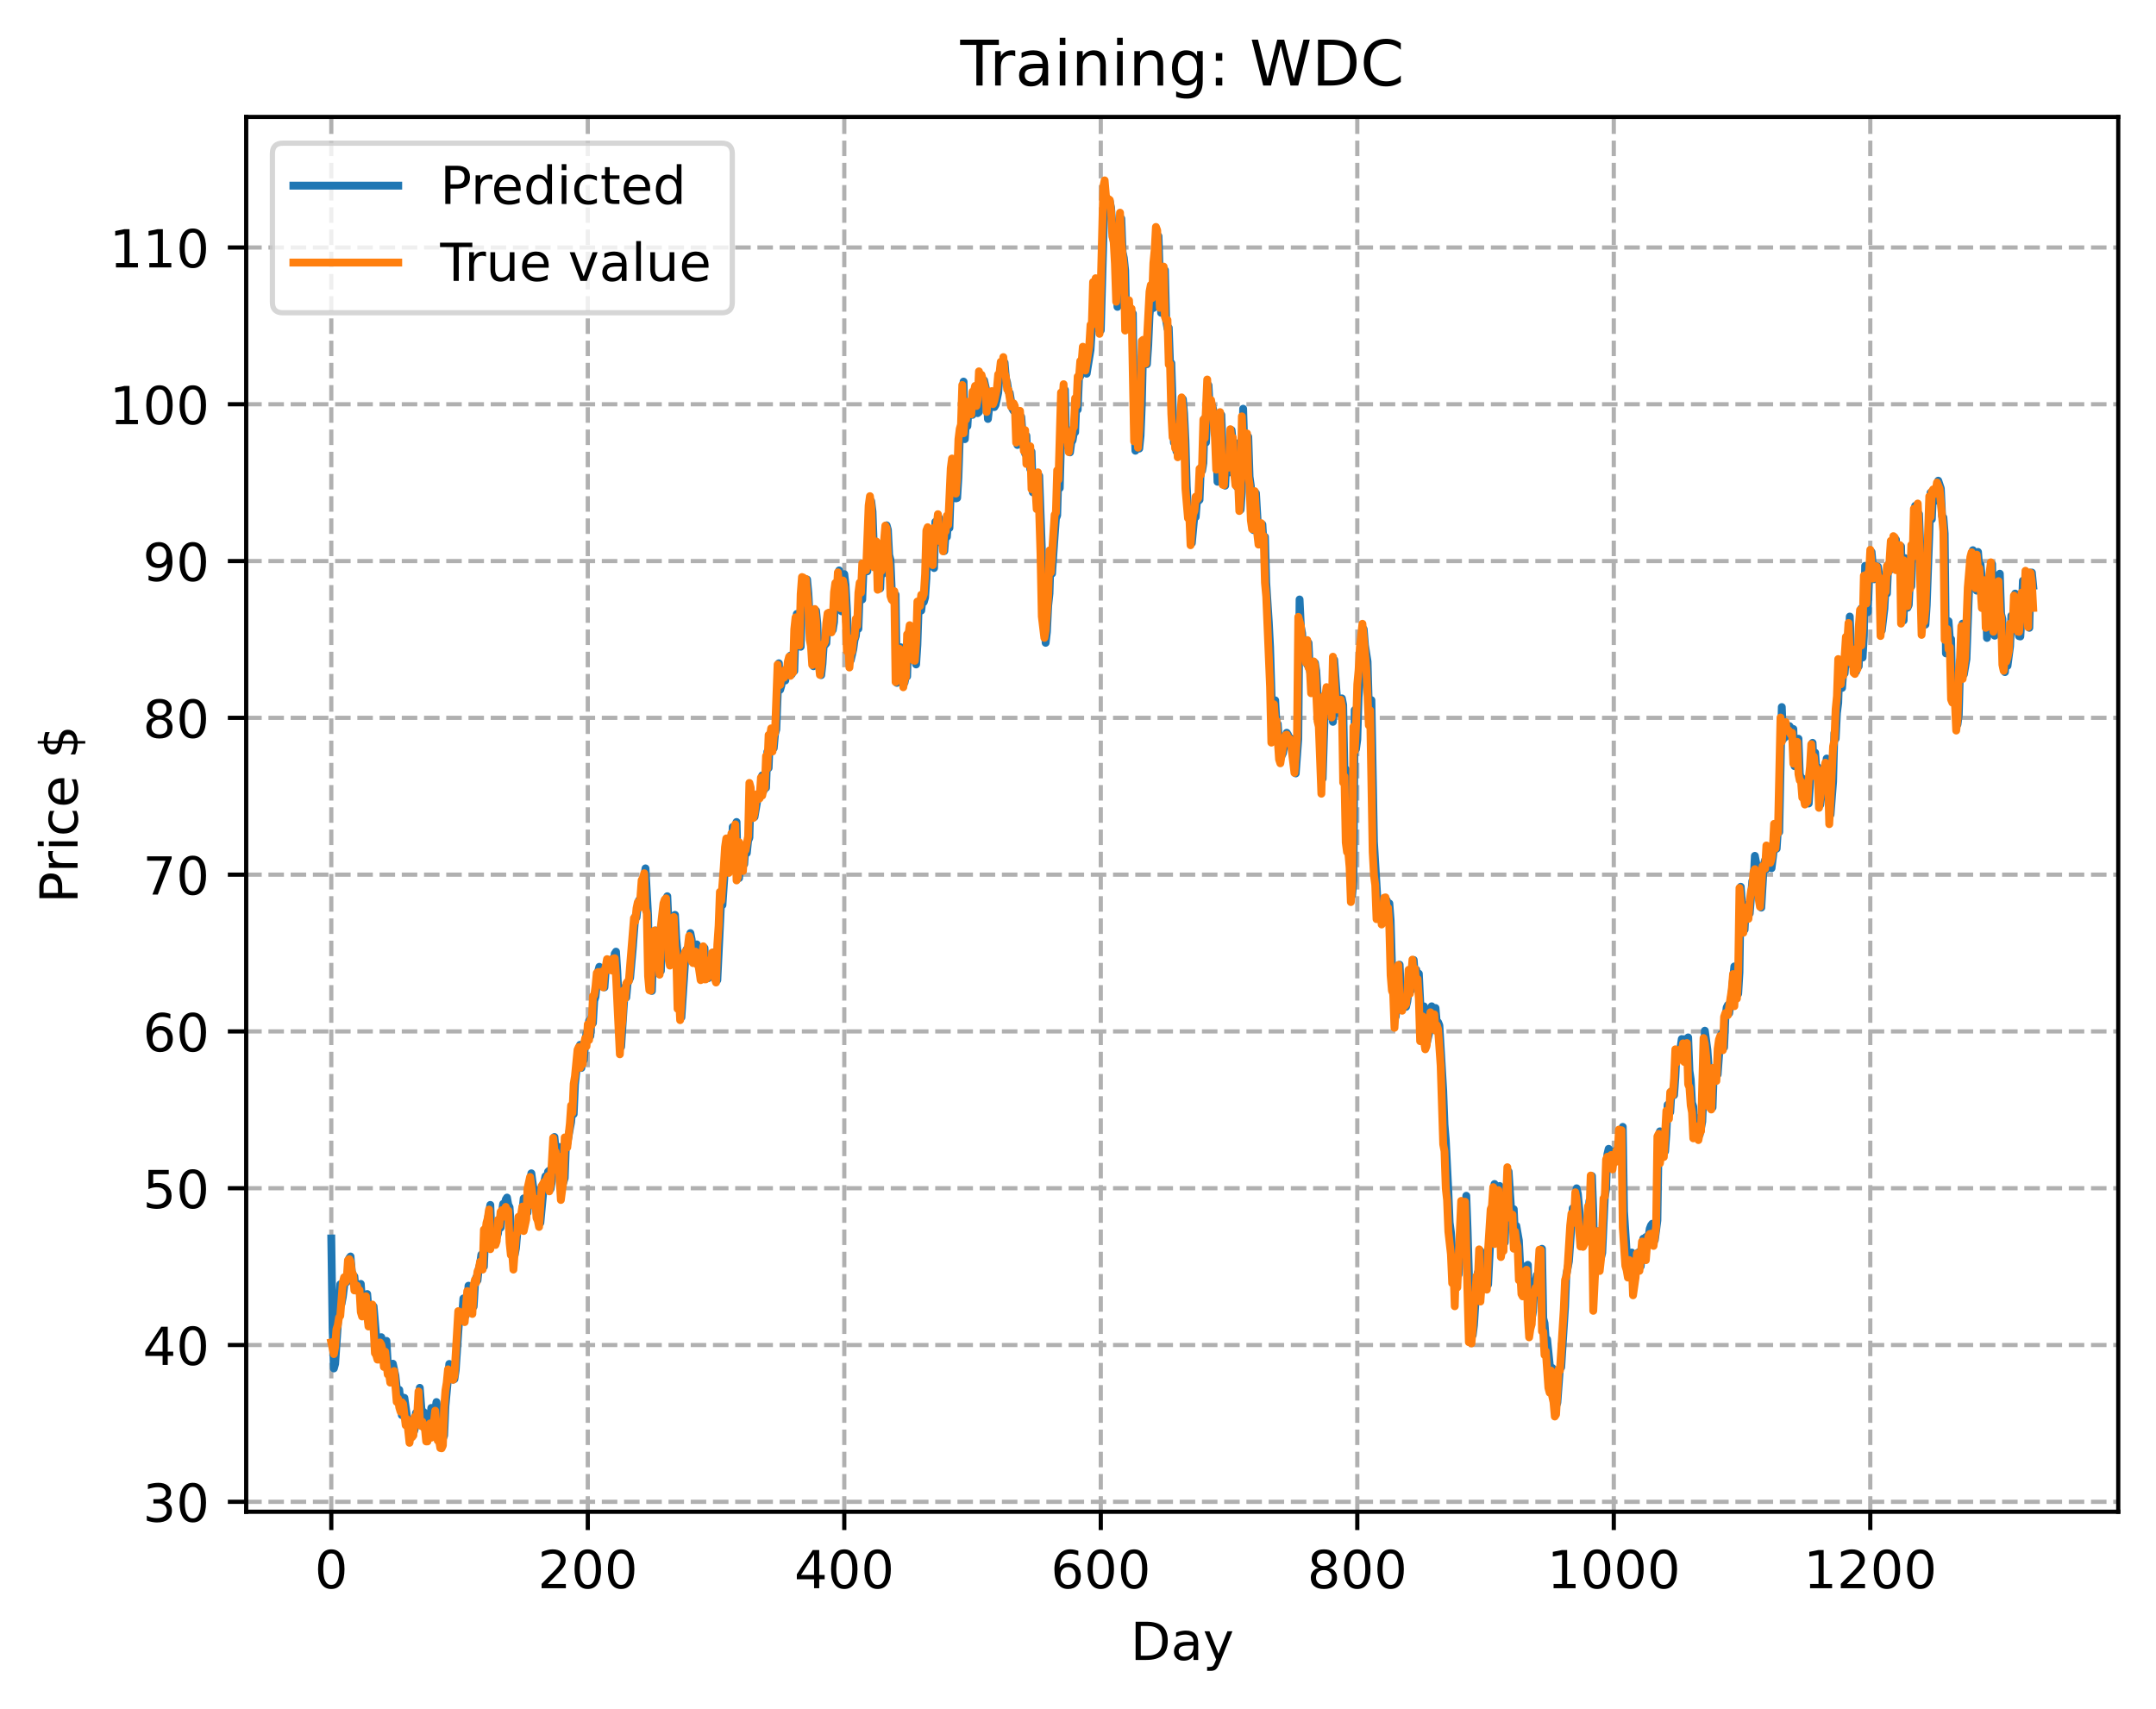 <?xml version="1.0" encoding="utf-8" standalone="no"?>
<!DOCTYPE svg PUBLIC "-//W3C//DTD SVG 1.1//EN"
  "http://www.w3.org/Graphics/SVG/1.1/DTD/svg11.dtd">
<!-- Created with matplotlib (https://matplotlib.org/) -->
<svg height="325.986pt" version="1.1" viewBox="0 0 411.286 325.986" width="411.286pt" xmlns="http://www.w3.org/2000/svg" xmlns:xlink="http://www.w3.org/1999/xlink">
 <defs>
  <style type="text/css">
*{stroke-linecap:butt;stroke-linejoin:round;}
  </style>
 </defs>
 <g id="figure_1">
  <g id="patch_1">
   <path d="M 0 325.986 
L 411.286 325.986 
L 411.286 0 
L 0 0 
z
" style="fill:#ffffff;"/>
  </g>
  <g id="axes_1">
   <g id="patch_2">
    <path d="M 46.966 288.43 
L 404.086 288.43 
L 404.086 22.318 
L 46.966 22.318 
z
" style="fill:#ffffff;"/>
   </g>
   <g id="matplotlib.axis_1">
    <g id="xtick_1">
     <g id="line2d_1">
      <path clip-path="url(#p758481b480)" d="M 63.198 288.43 
L 63.198 22.318 
" style="fill:none;stroke:#b0b0b0;stroke-dasharray:2.96,1.28;stroke-dashoffset:0;stroke-width:0.8;"/>
     </g>
     <g id="line2d_2">
      <defs>
       <path d="M 0 0 
L 0 3.5 
" id="m75145969a4" style="stroke:#000000;stroke-width:0.8;"/>
      </defs>
      <g>
       <use style="stroke:#000000;stroke-width:0.8;" x="63.198" xlink:href="#m75145969a4" y="288.43"/>
      </g>
     </g>
     <g id="text_1">
      <!-- 0 -->
      <defs>
       <path d="M 31.781 66.406 
Q 24.172 66.406 20.328 58.906 
Q 16.5 51.422 16.5 36.375 
Q 16.5 21.391 20.328 13.891 
Q 24.172 6.391 31.781 6.391 
Q 39.453 6.391 43.281 13.891 
Q 47.125 21.391 47.125 36.375 
Q 47.125 51.422 43.281 58.906 
Q 39.453 66.406 31.781 66.406 
z
M 31.781 74.219 
Q 44.047 74.219 50.516 64.516 
Q 56.984 54.828 56.984 36.375 
Q 56.984 17.969 50.516 8.266 
Q 44.047 -1.422 31.781 -1.422 
Q 19.531 -1.422 13.062 8.266 
Q 6.594 17.969 6.594 36.375 
Q 6.594 54.828 13.062 64.516 
Q 19.531 74.219 31.781 74.219 
z
" id="DejaVuSans-48"/>
      </defs>
      <g transform="translate(60.017 303.029)scale(0.1 -0.1)">
       <use xlink:href="#DejaVuSans-48"/>
      </g>
     </g>
    </g>
    <g id="xtick_2">
     <g id="line2d_3">
      <path clip-path="url(#p758481b480)" d="M 112.129 288.43 
L 112.129 22.318 
" style="fill:none;stroke:#b0b0b0;stroke-dasharray:2.96,1.28;stroke-dashoffset:0;stroke-width:0.8;"/>
     </g>
     <g id="line2d_4">
      <g>
       <use style="stroke:#000000;stroke-width:0.8;" x="112.129" xlink:href="#m75145969a4" y="288.43"/>
      </g>
     </g>
     <g id="text_2">
      <!-- 200 -->
      <defs>
       <path d="M 19.188 8.297 
L 53.609 8.297 
L 53.609 0 
L 7.328 0 
L 7.328 8.297 
Q 12.938 14.109 22.625 23.891 
Q 32.328 33.688 34.812 36.531 
Q 39.547 41.844 41.422 45.531 
Q 43.312 49.219 43.312 52.781 
Q 43.312 58.594 39.234 62.25 
Q 35.156 65.922 28.609 65.922 
Q 23.969 65.922 18.812 64.312 
Q 13.672 62.703 7.812 59.422 
L 7.812 69.391 
Q 13.766 71.781 18.938 73 
Q 24.125 74.219 28.422 74.219 
Q 39.75 74.219 46.484 68.547 
Q 53.219 62.891 53.219 53.422 
Q 53.219 48.922 51.531 44.891 
Q 49.859 40.875 45.406 35.406 
Q 44.188 33.984 37.641 27.219 
Q 31.109 20.453 19.188 8.297 
z
" id="DejaVuSans-50"/>
      </defs>
      <g transform="translate(102.585 303.029)scale(0.1 -0.1)">
       <use xlink:href="#DejaVuSans-50"/>
       <use x="63.623" xlink:href="#DejaVuSans-48"/>
       <use x="127.246" xlink:href="#DejaVuSans-48"/>
      </g>
     </g>
    </g>
    <g id="xtick_3">
     <g id="line2d_5">
      <path clip-path="url(#p758481b480)" d="M 161.06 288.43 
L 161.06 22.318 
" style="fill:none;stroke:#b0b0b0;stroke-dasharray:2.96,1.28;stroke-dashoffset:0;stroke-width:0.8;"/>
     </g>
     <g id="line2d_6">
      <g>
       <use style="stroke:#000000;stroke-width:0.8;" x="161.06" xlink:href="#m75145969a4" y="288.43"/>
      </g>
     </g>
     <g id="text_3">
      <!-- 400 -->
      <defs>
       <path d="M 37.797 64.312 
L 12.891 25.391 
L 37.797 25.391 
z
M 35.203 72.906 
L 47.609 72.906 
L 47.609 25.391 
L 58.016 25.391 
L 58.016 17.188 
L 47.609 17.188 
L 47.609 0 
L 37.797 0 
L 37.797 17.188 
L 4.891 17.188 
L 4.891 26.703 
z
" id="DejaVuSans-52"/>
      </defs>
      <g transform="translate(151.516 303.029)scale(0.1 -0.1)">
       <use xlink:href="#DejaVuSans-52"/>
       <use x="63.623" xlink:href="#DejaVuSans-48"/>
       <use x="127.246" xlink:href="#DejaVuSans-48"/>
      </g>
     </g>
    </g>
    <g id="xtick_4">
     <g id="line2d_7">
      <path clip-path="url(#p758481b480)" d="M 209.99 288.43 
L 209.99 22.318 
" style="fill:none;stroke:#b0b0b0;stroke-dasharray:2.96,1.28;stroke-dashoffset:0;stroke-width:0.8;"/>
     </g>
     <g id="line2d_8">
      <g>
       <use style="stroke:#000000;stroke-width:0.8;" x="209.99" xlink:href="#m75145969a4" y="288.43"/>
      </g>
     </g>
     <g id="text_4">
      <!-- 600 -->
      <defs>
       <path d="M 33.016 40.375 
Q 26.375 40.375 22.484 35.828 
Q 18.609 31.297 18.609 23.391 
Q 18.609 15.531 22.484 10.953 
Q 26.375 6.391 33.016 6.391 
Q 39.656 6.391 43.531 10.953 
Q 47.406 15.531 47.406 23.391 
Q 47.406 31.297 43.531 35.828 
Q 39.656 40.375 33.016 40.375 
z
M 52.594 71.297 
L 52.594 62.312 
Q 48.875 64.062 45.094 64.984 
Q 41.312 65.922 37.594 65.922 
Q 27.828 65.922 22.672 59.328 
Q 17.531 52.734 16.797 39.406 
Q 19.672 43.656 24.016 45.922 
Q 28.375 48.188 33.594 48.188 
Q 44.578 48.188 50.953 41.516 
Q 57.328 34.859 57.328 23.391 
Q 57.328 12.156 50.688 5.359 
Q 44.047 -1.422 33.016 -1.422 
Q 20.359 -1.422 13.672 8.266 
Q 6.984 17.969 6.984 36.375 
Q 6.984 53.656 15.188 63.938 
Q 23.391 74.219 37.203 74.219 
Q 40.922 74.219 44.703 73.484 
Q 48.484 72.75 52.594 71.297 
z
" id="DejaVuSans-54"/>
      </defs>
      <g transform="translate(200.446 303.029)scale(0.1 -0.1)">
       <use xlink:href="#DejaVuSans-54"/>
       <use x="63.623" xlink:href="#DejaVuSans-48"/>
       <use x="127.246" xlink:href="#DejaVuSans-48"/>
      </g>
     </g>
    </g>
    <g id="xtick_5">
     <g id="line2d_9">
      <path clip-path="url(#p758481b480)" d="M 258.921 288.43 
L 258.921 22.318 
" style="fill:none;stroke:#b0b0b0;stroke-dasharray:2.96,1.28;stroke-dashoffset:0;stroke-width:0.8;"/>
     </g>
     <g id="line2d_10">
      <g>
       <use style="stroke:#000000;stroke-width:0.8;" x="258.921" xlink:href="#m75145969a4" y="288.43"/>
      </g>
     </g>
     <g id="text_5">
      <!-- 800 -->
      <defs>
       <path d="M 31.781 34.625 
Q 24.75 34.625 20.719 30.859 
Q 16.703 27.094 16.703 20.516 
Q 16.703 13.922 20.719 10.156 
Q 24.75 6.391 31.781 6.391 
Q 38.812 6.391 42.859 10.172 
Q 46.922 13.969 46.922 20.516 
Q 46.922 27.094 42.891 30.859 
Q 38.875 34.625 31.781 34.625 
z
M 21.922 38.812 
Q 15.578 40.375 12.031 44.719 
Q 8.5 49.078 8.5 55.328 
Q 8.5 64.062 14.719 69.141 
Q 20.953 74.219 31.781 74.219 
Q 42.672 74.219 48.875 69.141 
Q 55.078 64.062 55.078 55.328 
Q 55.078 49.078 51.531 44.719 
Q 48 40.375 41.703 38.812 
Q 48.828 37.156 52.797 32.312 
Q 56.781 27.484 56.781 20.516 
Q 56.781 9.906 50.312 4.234 
Q 43.844 -1.422 31.781 -1.422 
Q 19.734 -1.422 13.25 4.234 
Q 6.781 9.906 6.781 20.516 
Q 6.781 27.484 10.781 32.312 
Q 14.797 37.156 21.922 38.812 
z
M 18.312 54.391 
Q 18.312 48.734 21.844 45.562 
Q 25.391 42.391 31.781 42.391 
Q 38.141 42.391 41.719 45.562 
Q 45.312 48.734 45.312 54.391 
Q 45.312 60.062 41.719 63.234 
Q 38.141 66.406 31.781 66.406 
Q 25.391 66.406 21.844 63.234 
Q 18.312 60.062 18.312 54.391 
z
" id="DejaVuSans-56"/>
      </defs>
      <g transform="translate(249.377 303.029)scale(0.1 -0.1)">
       <use xlink:href="#DejaVuSans-56"/>
       <use x="63.623" xlink:href="#DejaVuSans-48"/>
       <use x="127.246" xlink:href="#DejaVuSans-48"/>
      </g>
     </g>
    </g>
    <g id="xtick_6">
     <g id="line2d_11">
      <path clip-path="url(#p758481b480)" d="M 307.851 288.43 
L 307.851 22.318 
" style="fill:none;stroke:#b0b0b0;stroke-dasharray:2.96,1.28;stroke-dashoffset:0;stroke-width:0.8;"/>
     </g>
     <g id="line2d_12">
      <g>
       <use style="stroke:#000000;stroke-width:0.8;" x="307.851" xlink:href="#m75145969a4" y="288.43"/>
      </g>
     </g>
     <g id="text_6">
      <!-- 1000 -->
      <defs>
       <path d="M 12.406 8.297 
L 28.516 8.297 
L 28.516 63.922 
L 10.984 60.406 
L 10.984 69.391 
L 28.422 72.906 
L 38.281 72.906 
L 38.281 8.297 
L 54.391 8.297 
L 54.391 0 
L 12.406 0 
z
" id="DejaVuSans-49"/>
      </defs>
      <g transform="translate(295.126 303.029)scale(0.1 -0.1)">
       <use xlink:href="#DejaVuSans-49"/>
       <use x="63.623" xlink:href="#DejaVuSans-48"/>
       <use x="127.246" xlink:href="#DejaVuSans-48"/>
       <use x="190.869" xlink:href="#DejaVuSans-48"/>
      </g>
     </g>
    </g>
    <g id="xtick_7">
     <g id="line2d_13">
      <path clip-path="url(#p758481b480)" d="M 356.782 288.43 
L 356.782 22.318 
" style="fill:none;stroke:#b0b0b0;stroke-dasharray:2.96,1.28;stroke-dashoffset:0;stroke-width:0.8;"/>
     </g>
     <g id="line2d_14">
      <g>
       <use style="stroke:#000000;stroke-width:0.8;" x="356.782" xlink:href="#m75145969a4" y="288.43"/>
      </g>
     </g>
     <g id="text_7">
      <!-- 1200 -->
      <g transform="translate(344.057 303.029)scale(0.1 -0.1)">
       <use xlink:href="#DejaVuSans-49"/>
       <use x="63.623" xlink:href="#DejaVuSans-50"/>
       <use x="127.246" xlink:href="#DejaVuSans-48"/>
       <use x="190.869" xlink:href="#DejaVuSans-48"/>
      </g>
     </g>
    </g>
    <g id="text_8">
     <!-- Day -->
     <defs>
      <path d="M 19.672 64.797 
L 19.672 8.109 
L 31.594 8.109 
Q 46.688 8.109 53.688 14.938 
Q 60.688 21.781 60.688 36.531 
Q 60.688 51.172 53.688 57.984 
Q 46.688 64.797 31.594 64.797 
z
M 9.812 72.906 
L 30.078 72.906 
Q 51.266 72.906 61.172 64.094 
Q 71.094 55.281 71.094 36.531 
Q 71.094 17.672 61.125 8.828 
Q 51.172 0 30.078 0 
L 9.812 0 
z
" id="DejaVuSans-68"/>
      <path d="M 34.281 27.484 
Q 23.391 27.484 19.188 25 
Q 14.984 22.516 14.984 16.5 
Q 14.984 11.719 18.141 8.906 
Q 21.297 6.109 26.703 6.109 
Q 34.188 6.109 38.703 11.406 
Q 43.219 16.703 43.219 25.484 
L 43.219 27.484 
z
M 52.203 31.203 
L 52.203 0 
L 43.219 0 
L 43.219 8.297 
Q 40.141 3.328 35.547 0.953 
Q 30.953 -1.422 24.312 -1.422 
Q 15.922 -1.422 10.953 3.297 
Q 6 8.016 6 15.922 
Q 6 25.141 12.172 29.828 
Q 18.359 34.516 30.609 34.516 
L 43.219 34.516 
L 43.219 35.406 
Q 43.219 41.609 39.141 45 
Q 35.062 48.391 27.688 48.391 
Q 23 48.391 18.547 47.266 
Q 14.109 46.141 10.016 43.891 
L 10.016 52.203 
Q 14.938 54.109 19.578 55.047 
Q 24.219 56 28.609 56 
Q 40.484 56 46.344 49.844 
Q 52.203 43.703 52.203 31.203 
z
" id="DejaVuSans-97"/>
      <path d="M 32.172 -5.078 
Q 28.375 -14.844 24.75 -17.812 
Q 21.141 -20.797 15.094 -20.797 
L 7.906 -20.797 
L 7.906 -13.281 
L 13.188 -13.281 
Q 16.891 -13.281 18.938 -11.516 
Q 21 -9.766 23.484 -3.219 
L 25.094 0.875 
L 2.984 54.688 
L 12.5 54.688 
L 29.594 11.922 
L 46.688 54.688 
L 56.203 54.688 
z
" id="DejaVuSans-121"/>
     </defs>
     <g transform="translate(215.652 316.707)scale(0.1 -0.1)">
      <use xlink:href="#DejaVuSans-68"/>
      <use x="77.002" xlink:href="#DejaVuSans-97"/>
      <use x="138.281" xlink:href="#DejaVuSans-121"/>
     </g>
    </g>
   </g>
   <g id="matplotlib.axis_2">
    <g id="ytick_1">
     <g id="line2d_15">
      <path clip-path="url(#p758481b480)" d="M 46.966 286.535 
L 404.086 286.535 
" style="fill:none;stroke:#b0b0b0;stroke-dasharray:2.96,1.28;stroke-dashoffset:0;stroke-width:0.8;"/>
     </g>
     <g id="line2d_16">
      <defs>
       <path d="M 0 0 
L -3.5 0 
" id="mf109570e62" style="stroke:#000000;stroke-width:0.8;"/>
      </defs>
      <g>
       <use style="stroke:#000000;stroke-width:0.8;" x="46.966" xlink:href="#mf109570e62" y="286.535"/>
      </g>
     </g>
     <g id="text_9">
      <!-- 30 -->
      <defs>
       <path d="M 40.578 39.312 
Q 47.656 37.797 51.625 33 
Q 55.609 28.219 55.609 21.188 
Q 55.609 10.406 48.188 4.484 
Q 40.766 -1.422 27.094 -1.422 
Q 22.516 -1.422 17.656 -0.516 
Q 12.797 0.391 7.625 2.203 
L 7.625 11.719 
Q 11.719 9.328 16.594 8.109 
Q 21.484 6.891 26.812 6.891 
Q 36.078 6.891 40.938 10.547 
Q 45.797 14.203 45.797 21.188 
Q 45.797 27.641 41.281 31.266 
Q 36.766 34.906 28.719 34.906 
L 20.219 34.906 
L 20.219 43.016 
L 29.109 43.016 
Q 36.375 43.016 40.234 45.922 
Q 44.094 48.828 44.094 54.297 
Q 44.094 59.906 40.109 62.906 
Q 36.141 65.922 28.719 65.922 
Q 24.656 65.922 20.016 65.031 
Q 15.375 64.156 9.812 62.312 
L 9.812 71.094 
Q 15.438 72.656 20.344 73.438 
Q 25.25 74.219 29.594 74.219 
Q 40.828 74.219 47.359 69.109 
Q 53.906 64.016 53.906 55.328 
Q 53.906 49.266 50.438 45.094 
Q 46.969 40.922 40.578 39.312 
z
" id="DejaVuSans-51"/>
      </defs>
      <g transform="translate(27.241 290.334)scale(0.1 -0.1)">
       <use xlink:href="#DejaVuSans-51"/>
       <use x="63.623" xlink:href="#DejaVuSans-48"/>
      </g>
     </g>
    </g>
    <g id="ytick_2">
     <g id="line2d_17">
      <path clip-path="url(#p758481b480)" d="M 46.966 256.62 
L 404.086 256.62 
" style="fill:none;stroke:#b0b0b0;stroke-dasharray:2.96,1.28;stroke-dashoffset:0;stroke-width:0.8;"/>
     </g>
     <g id="line2d_18">
      <g>
       <use style="stroke:#000000;stroke-width:0.8;" x="46.966" xlink:href="#mf109570e62" y="256.62"/>
      </g>
     </g>
     <g id="text_10">
      <!-- 40 -->
      <g transform="translate(27.241 260.42)scale(0.1 -0.1)">
       <use xlink:href="#DejaVuSans-52"/>
       <use x="63.623" xlink:href="#DejaVuSans-48"/>
      </g>
     </g>
    </g>
    <g id="ytick_3">
     <g id="line2d_19">
      <path clip-path="url(#p758481b480)" d="M 46.966 226.706 
L 404.086 226.706 
" style="fill:none;stroke:#b0b0b0;stroke-dasharray:2.96,1.28;stroke-dashoffset:0;stroke-width:0.8;"/>
     </g>
     <g id="line2d_20">
      <g>
       <use style="stroke:#000000;stroke-width:0.8;" x="46.966" xlink:href="#mf109570e62" y="226.706"/>
      </g>
     </g>
     <g id="text_11">
      <!-- 50 -->
      <defs>
       <path d="M 10.797 72.906 
L 49.516 72.906 
L 49.516 64.594 
L 19.828 64.594 
L 19.828 46.734 
Q 21.969 47.469 24.109 47.828 
Q 26.266 48.188 28.422 48.188 
Q 40.625 48.188 47.75 41.5 
Q 54.891 34.812 54.891 23.391 
Q 54.891 11.625 47.562 5.094 
Q 40.234 -1.422 26.906 -1.422 
Q 22.312 -1.422 17.547 -0.641 
Q 12.797 0.141 7.719 1.703 
L 7.719 11.625 
Q 12.109 9.234 16.797 8.062 
Q 21.484 6.891 26.703 6.891 
Q 35.156 6.891 40.078 11.328 
Q 45.016 15.766 45.016 23.391 
Q 45.016 31 40.078 35.438 
Q 35.156 39.891 26.703 39.891 
Q 22.75 39.891 18.812 39.016 
Q 14.891 38.141 10.797 36.281 
z
" id="DejaVuSans-53"/>
      </defs>
      <g transform="translate(27.241 230.505)scale(0.1 -0.1)">
       <use xlink:href="#DejaVuSans-53"/>
       <use x="63.623" xlink:href="#DejaVuSans-48"/>
      </g>
     </g>
    </g>
    <g id="ytick_4">
     <g id="line2d_21">
      <path clip-path="url(#p758481b480)" d="M 46.966 196.791 
L 404.086 196.791 
" style="fill:none;stroke:#b0b0b0;stroke-dasharray:2.96,1.28;stroke-dashoffset:0;stroke-width:0.8;"/>
     </g>
     <g id="line2d_22">
      <g>
       <use style="stroke:#000000;stroke-width:0.8;" x="46.966" xlink:href="#mf109570e62" y="196.791"/>
      </g>
     </g>
     <g id="text_12">
      <!-- 60 -->
      <g transform="translate(27.241 200.59)scale(0.1 -0.1)">
       <use xlink:href="#DejaVuSans-54"/>
       <use x="63.623" xlink:href="#DejaVuSans-48"/>
      </g>
     </g>
    </g>
    <g id="ytick_5">
     <g id="line2d_23">
      <path clip-path="url(#p758481b480)" d="M 46.966 166.876 
L 404.086 166.876 
" style="fill:none;stroke:#b0b0b0;stroke-dasharray:2.96,1.28;stroke-dashoffset:0;stroke-width:0.8;"/>
     </g>
     <g id="line2d_24">
      <g>
       <use style="stroke:#000000;stroke-width:0.8;" x="46.966" xlink:href="#mf109570e62" y="166.876"/>
      </g>
     </g>
     <g id="text_13">
      <!-- 70 -->
      <defs>
       <path d="M 8.203 72.906 
L 55.078 72.906 
L 55.078 68.703 
L 28.609 0 
L 18.312 0 
L 43.219 64.594 
L 8.203 64.594 
z
" id="DejaVuSans-55"/>
      </defs>
      <g transform="translate(27.241 170.676)scale(0.1 -0.1)">
       <use xlink:href="#DejaVuSans-55"/>
       <use x="63.623" xlink:href="#DejaVuSans-48"/>
      </g>
     </g>
    </g>
    <g id="ytick_6">
     <g id="line2d_25">
      <path clip-path="url(#p758481b480)" d="M 46.966 136.962 
L 404.086 136.962 
" style="fill:none;stroke:#b0b0b0;stroke-dasharray:2.96,1.28;stroke-dashoffset:0;stroke-width:0.8;"/>
     </g>
     <g id="line2d_26">
      <g>
       <use style="stroke:#000000;stroke-width:0.8;" x="46.966" xlink:href="#mf109570e62" y="136.962"/>
      </g>
     </g>
     <g id="text_14">
      <!-- 80 -->
      <g transform="translate(27.241 140.761)scale(0.1 -0.1)">
       <use xlink:href="#DejaVuSans-56"/>
       <use x="63.623" xlink:href="#DejaVuSans-48"/>
      </g>
     </g>
    </g>
    <g id="ytick_7">
     <g id="line2d_27">
      <path clip-path="url(#p758481b480)" d="M 46.966 107.047 
L 404.086 107.047 
" style="fill:none;stroke:#b0b0b0;stroke-dasharray:2.96,1.28;stroke-dashoffset:0;stroke-width:0.8;"/>
     </g>
     <g id="line2d_28">
      <g>
       <use style="stroke:#000000;stroke-width:0.8;" x="46.966" xlink:href="#mf109570e62" y="107.047"/>
      </g>
     </g>
     <g id="text_15">
      <!-- 90 -->
      <defs>
       <path d="M 10.984 1.516 
L 10.984 10.5 
Q 14.703 8.734 18.5 7.812 
Q 22.312 6.891 25.984 6.891 
Q 35.75 6.891 40.891 13.453 
Q 46.047 20.016 46.781 33.406 
Q 43.953 29.203 39.594 26.953 
Q 35.25 24.703 29.984 24.703 
Q 19.047 24.703 12.672 31.312 
Q 6.297 37.938 6.297 49.422 
Q 6.297 60.641 12.938 67.422 
Q 19.578 74.219 30.609 74.219 
Q 43.266 74.219 49.922 64.516 
Q 56.594 54.828 56.594 36.375 
Q 56.594 19.141 48.406 8.859 
Q 40.234 -1.422 26.422 -1.422 
Q 22.703 -1.422 18.891 -0.688 
Q 15.094 0.047 10.984 1.516 
z
M 30.609 32.422 
Q 37.25 32.422 41.125 36.953 
Q 45.016 41.5 45.016 49.422 
Q 45.016 57.281 41.125 61.844 
Q 37.25 66.406 30.609 66.406 
Q 23.969 66.406 20.094 61.844 
Q 16.219 57.281 16.219 49.422 
Q 16.219 41.5 20.094 36.953 
Q 23.969 32.422 30.609 32.422 
z
" id="DejaVuSans-57"/>
      </defs>
      <g transform="translate(27.241 110.846)scale(0.1 -0.1)">
       <use xlink:href="#DejaVuSans-57"/>
       <use x="63.623" xlink:href="#DejaVuSans-48"/>
      </g>
     </g>
    </g>
    <g id="ytick_8">
     <g id="line2d_29">
      <path clip-path="url(#p758481b480)" d="M 46.966 77.132 
L 404.086 77.132 
" style="fill:none;stroke:#b0b0b0;stroke-dasharray:2.96,1.28;stroke-dashoffset:0;stroke-width:0.8;"/>
     </g>
     <g id="line2d_30">
      <g>
       <use style="stroke:#000000;stroke-width:0.8;" x="46.966" xlink:href="#mf109570e62" y="77.132"/>
      </g>
     </g>
     <g id="text_16">
      <!-- 100 -->
      <g transform="translate(20.878 80.932)scale(0.1 -0.1)">
       <use xlink:href="#DejaVuSans-49"/>
       <use x="63.623" xlink:href="#DejaVuSans-48"/>
       <use x="127.246" xlink:href="#DejaVuSans-48"/>
      </g>
     </g>
    </g>
    <g id="ytick_9">
     <g id="line2d_31">
      <path clip-path="url(#p758481b480)" d="M 46.966 47.218 
L 404.086 47.218 
" style="fill:none;stroke:#b0b0b0;stroke-dasharray:2.96,1.28;stroke-dashoffset:0;stroke-width:0.8;"/>
     </g>
     <g id="line2d_32">
      <g>
       <use style="stroke:#000000;stroke-width:0.8;" x="46.966" xlink:href="#mf109570e62" y="47.218"/>
      </g>
     </g>
     <g id="text_17">
      <!-- 110 -->
      <g transform="translate(20.878 51.017)scale(0.1 -0.1)">
       <use xlink:href="#DejaVuSans-49"/>
       <use x="63.623" xlink:href="#DejaVuSans-49"/>
       <use x="127.246" xlink:href="#DejaVuSans-48"/>
      </g>
     </g>
    </g>
    <g id="text_18">
     <!-- Price $ -->
     <defs>
      <path d="M 19.672 64.797 
L 19.672 37.406 
L 32.078 37.406 
Q 38.969 37.406 42.719 40.969 
Q 46.484 44.531 46.484 51.125 
Q 46.484 57.672 42.719 61.234 
Q 38.969 64.797 32.078 64.797 
z
M 9.812 72.906 
L 32.078 72.906 
Q 44.344 72.906 50.609 67.359 
Q 56.891 61.812 56.891 51.125 
Q 56.891 40.328 50.609 34.812 
Q 44.344 29.297 32.078 29.297 
L 19.672 29.297 
L 19.672 0 
L 9.812 0 
z
" id="DejaVuSans-80"/>
      <path d="M 41.109 46.297 
Q 39.594 47.172 37.812 47.578 
Q 36.031 48 33.891 48 
Q 26.266 48 22.188 43.047 
Q 18.109 38.094 18.109 28.812 
L 18.109 0 
L 9.078 0 
L 9.078 54.688 
L 18.109 54.688 
L 18.109 46.188 
Q 20.953 51.172 25.484 53.578 
Q 30.031 56 36.531 56 
Q 37.453 56 38.578 55.875 
Q 39.703 55.766 41.062 55.516 
z
" id="DejaVuSans-114"/>
      <path d="M 9.422 54.688 
L 18.406 54.688 
L 18.406 0 
L 9.422 0 
z
M 9.422 75.984 
L 18.406 75.984 
L 18.406 64.594 
L 9.422 64.594 
z
" id="DejaVuSans-105"/>
      <path d="M 48.781 52.594 
L 48.781 44.188 
Q 44.969 46.297 41.141 47.344 
Q 37.312 48.391 33.406 48.391 
Q 24.656 48.391 19.812 42.844 
Q 14.984 37.312 14.984 27.297 
Q 14.984 17.281 19.812 11.734 
Q 24.656 6.203 33.406 6.203 
Q 37.312 6.203 41.141 7.25 
Q 44.969 8.297 48.781 10.406 
L 48.781 2.094 
Q 45.016 0.344 40.984 -0.531 
Q 36.969 -1.422 32.422 -1.422 
Q 20.062 -1.422 12.781 6.344 
Q 5.516 14.109 5.516 27.297 
Q 5.516 40.672 12.859 48.328 
Q 20.219 56 33.016 56 
Q 37.156 56 41.109 55.141 
Q 45.062 54.297 48.781 52.594 
z
" id="DejaVuSans-99"/>
      <path d="M 56.203 29.594 
L 56.203 25.203 
L 14.891 25.203 
Q 15.484 15.922 20.484 11.062 
Q 25.484 6.203 34.422 6.203 
Q 39.594 6.203 44.453 7.469 
Q 49.312 8.734 54.109 11.281 
L 54.109 2.781 
Q 49.266 0.734 44.188 -0.344 
Q 39.109 -1.422 33.891 -1.422 
Q 20.797 -1.422 13.156 6.188 
Q 5.516 13.812 5.516 26.812 
Q 5.516 40.234 12.766 48.109 
Q 20.016 56 32.328 56 
Q 43.359 56 49.781 48.891 
Q 56.203 41.797 56.203 29.594 
z
M 47.219 32.234 
Q 47.125 39.594 43.094 43.984 
Q 39.062 48.391 32.422 48.391 
Q 24.906 48.391 20.391 44.141 
Q 15.875 39.891 15.188 32.172 
z
" id="DejaVuSans-101"/>
      <path id="DejaVuSans-32"/>
      <path d="M 33.797 -14.703 
L 28.906 -14.703 
L 28.859 0 
Q 23.734 0.094 18.609 1.188 
Q 13.484 2.297 8.297 4.5 
L 8.297 13.281 
Q 13.281 10.156 18.375 8.562 
Q 23.484 6.984 28.906 6.938 
L 28.906 29.203 
Q 18.109 30.953 13.203 35.156 
Q 8.297 39.359 8.297 46.688 
Q 8.297 54.641 13.625 59.219 
Q 18.953 63.812 28.906 64.5 
L 28.906 75.984 
L 33.797 75.984 
L 33.797 64.656 
Q 38.328 64.453 42.578 63.688 
Q 46.828 62.938 50.875 61.625 
L 50.875 53.078 
Q 46.828 55.125 42.547 56.25 
Q 38.281 57.375 33.797 57.562 
L 33.797 36.719 
Q 44.875 35.016 50.094 30.609 
Q 55.328 26.219 55.328 18.609 
Q 55.328 10.359 49.781 5.594 
Q 44.234 0.828 33.797 0.094 
z
M 28.906 37.594 
L 28.906 57.625 
Q 23.25 56.984 20.266 54.391 
Q 17.281 51.812 17.281 47.516 
Q 17.281 43.312 20.031 40.969 
Q 22.797 38.625 28.906 37.594 
z
M 33.797 28.219 
L 33.797 7.078 
Q 39.984 7.906 43.141 10.594 
Q 46.297 13.281 46.297 17.672 
Q 46.297 21.969 43.281 24.5 
Q 40.281 27.047 33.797 28.219 
z
" id="DejaVuSans-36"/>
     </defs>
     <g transform="translate(14.798 172.342)rotate(-90)scale(0.1 -0.1)">
      <use xlink:href="#DejaVuSans-80"/>
      <use x="58.553" xlink:href="#DejaVuSans-114"/>
      <use x="99.666" xlink:href="#DejaVuSans-105"/>
      <use x="127.449" xlink:href="#DejaVuSans-99"/>
      <use x="182.43" xlink:href="#DejaVuSans-101"/>
      <use x="243.953" xlink:href="#DejaVuSans-32"/>
      <use x="275.74" xlink:href="#DejaVuSans-36"/>
     </g>
    </g>
   </g>
   <g id="line2d_33">
    <path clip-path="url(#p758481b480)" d="M 63.198 236.296 
L 63.443 253.336 
L 63.688 261.091 
L 63.932 260.211 
L 64.422 253.111 
L 64.911 245.031 
L 65.156 248.723 
L 65.4 247.421 
L 65.89 243.599 
L 66.134 244.623 
L 66.379 244.283 
L 66.623 240.044 
L 66.868 239.73 
L 67.113 242.563 
L 67.357 243.341 
L 67.602 243.531 
L 67.847 246.117 
L 68.091 245.124 
L 68.336 245.667 
L 68.581 246.691 
L 68.825 244.957 
L 69.07 248.171 
L 69.315 249.774 
L 69.559 248.761 
L 69.804 249.433 
L 70.049 246.888 
L 70.538 252.553 
L 70.783 249.528 
L 71.027 251.207 
L 71.272 249.255 
L 72.006 257.929 
L 72.251 259.006 
L 72.495 258.545 
L 72.74 255.126 
L 72.984 256.206 
L 73.229 256.345 
L 73.474 256.676 
L 73.718 255.827 
L 73.963 259.962 
L 74.208 261.68 
L 74.452 260.995 
L 74.697 261.622 
L 74.942 260.187 
L 75.431 262.456 
L 75.676 264.808 
L 75.92 265.338 
L 76.165 265.171 
L 76.654 270.001 
L 76.899 266.645 
L 77.144 266.704 
L 77.633 270.222 
L 77.878 270.902 
L 78.122 273.794 
L 78.367 273.122 
L 78.611 273.645 
L 78.856 273.468 
L 79.101 272.731 
L 79.345 269.582 
L 79.59 270.094 
L 79.835 268.931 
L 80.079 264.789 
L 80.569 271.261 
L 80.813 269.396 
L 81.058 271.37 
L 81.303 271.881 
L 81.547 272.66 
L 81.792 272.835 
L 82.281 268.624 
L 82.526 271.238 
L 82.771 270.875 
L 83.26 267.499 
L 83.505 269.566 
L 83.749 272.783 
L 84.483 274.504 
L 84.728 273.893 
L 84.972 268.309 
L 85.706 260.233 
L 85.951 262.293 
L 86.196 263.132 
L 86.44 263.222 
L 86.685 263.13 
L 86.93 261.458 
L 87.664 250.651 
L 87.908 251.368 
L 88.153 251.008 
L 88.398 247.737 
L 88.887 250.961 
L 89.132 248.83 
L 89.376 245.307 
L 89.866 246.929 
L 90.11 246.542 
L 90.355 249.285 
L 90.599 245.245 
L 90.844 243.71 
L 91.089 244.294 
L 91.333 242.03 
L 91.578 241.158 
L 91.823 239.379 
L 92.067 239.949 
L 92.312 241.663 
L 92.557 235.568 
L 92.801 236.29 
L 93.046 232.727 
L 93.535 229.891 
L 93.78 236.684 
L 94.025 234.74 
L 94.269 233.893 
L 94.514 234.733 
L 94.759 236.08 
L 95.003 235.327 
L 95.248 232.683 
L 95.493 234.249 
L 95.737 231.243 
L 95.982 229.686 
L 96.227 230.49 
L 96.471 228.878 
L 96.716 228.492 
L 96.96 229.866 
L 97.205 230.32 
L 97.694 237.465 
L 97.939 236.971 
L 98.184 239.444 
L 98.428 238.151 
L 98.673 235.251 
L 98.918 234.151 
L 99.162 232.403 
L 99.407 233.485 
L 99.896 228.646 
L 100.141 232.771 
L 100.386 231.534 
L 100.63 231.368 
L 100.875 227.339 
L 101.364 223.861 
L 101.854 227.487 
L 102.098 228.908 
L 102.343 227.07 
L 102.587 230.229 
L 103.077 233.322 
L 103.811 225.558 
L 104.055 224.413 
L 104.3 225.454 
L 104.545 223.556 
L 104.789 223.33 
L 105.034 226.831 
L 105.279 225.346 
L 105.523 221.97 
L 105.768 216.928 
L 106.013 219.397 
L 106.257 219.644 
L 106.502 221.105 
L 106.747 218.841 
L 107.236 226.335 
L 107.725 224.777 
L 107.97 218.206 
L 108.215 218.181 
L 108.704 215.386 
L 108.948 214.108 
L 109.193 211.219 
L 109.438 212.558 
L 109.682 206.875 
L 110.416 200.306 
L 110.661 199.343 
L 110.906 203.762 
L 111.15 200.776 
L 111.395 202.226 
L 111.64 198.716 
L 111.884 197.071 
L 112.129 198.459 
L 112.374 194.78 
L 112.618 197.683 
L 112.863 194.043 
L 113.108 195.191 
L 113.352 190.966 
L 113.597 190.173 
L 114.086 185.38 
L 114.331 184.458 
L 114.575 186.397 
L 114.82 185.568 
L 115.065 188.188 
L 115.309 188.378 
L 115.554 185.006 
L 116.043 183.152 
L 116.533 184.647 
L 116.777 182.968 
L 117.022 184.488 
L 117.267 181.955 
L 117.511 181.57 
L 117.756 185.322 
L 118.245 195.465 
L 118.49 199.733 
L 119.224 188.323 
L 119.469 190.329 
L 119.713 187.663 
L 120.203 186.576 
L 120.692 181.158 
L 121.181 174.828 
L 121.426 175.047 
L 121.67 172.752 
L 121.915 171.718 
L 122.16 172.94 
L 122.649 167.759 
L 122.894 167.231 
L 123.138 165.682 
L 123.628 174.666 
L 123.872 186.749 
L 124.117 188.861 
L 124.362 189.068 
L 124.606 181.7 
L 124.851 183.043 
L 125.096 177.525 
L 125.34 180.735 
L 125.83 183.279 
L 126.074 185.251 
L 126.319 177.251 
L 126.808 173.23 
L 127.053 171.5 
L 127.297 170.995 
L 127.787 181.746 
L 128.031 183.365 
L 128.765 174.549 
L 129.01 179.177 
L 129.255 181.673 
L 129.499 190.175 
L 129.744 188.792 
L 129.989 194.1 
L 130.478 186.803 
L 130.723 182.93 
L 130.967 181.134 
L 131.212 182.294 
L 131.701 178.026 
L 131.946 179.247 
L 132.191 182.563 
L 132.435 183.425 
L 132.68 180.53 
L 132.924 180.181 
L 133.169 183.278 
L 133.414 183.009 
L 133.903 186.736 
L 134.148 182.892 
L 134.392 180.863 
L 134.637 185.525 
L 134.882 185.883 
L 135.126 186.63 
L 135.616 182.894 
L 135.86 184.294 
L 136.105 181.711 
L 136.594 185.569 
L 136.839 187.007 
L 137.328 176.935 
L 137.573 171.571 
L 137.818 172.687 
L 138.551 161.862 
L 138.796 160.186 
L 139.041 159.896 
L 139.285 165.192 
L 139.53 164.558 
L 139.775 157.773 
L 140.019 159.827 
L 140.264 157.818 
L 140.509 156.831 
L 140.753 166.696 
L 140.998 167.535 
L 141.243 161.132 
L 141.487 163.901 
L 141.732 161.828 
L 141.977 164.871 
L 142.221 161.27 
L 142.466 162.77 
L 142.711 160.41 
L 142.955 159.86 
L 143.2 150.901 
L 143.445 151.62 
L 143.934 155.878 
L 144.668 151.526 
L 144.912 151.729 
L 145.157 151.388 
L 145.402 147.942 
L 145.646 150.901 
L 145.891 150.298 
L 146.136 150.306 
L 146.38 143.423 
L 146.625 146.542 
L 146.87 140.363 
L 147.114 141.384 
L 147.359 139.372 
L 147.604 142.744 
L 147.848 140.025 
L 148.093 139.189 
L 148.582 126.546 
L 148.827 131.603 
L 149.072 130.725 
L 149.316 128.561 
L 149.561 128.958 
L 149.806 129.839 
L 150.05 127.793 
L 150.295 128.501 
L 150.539 126.161 
L 150.784 125.08 
L 151.029 128.664 
L 151.273 126.949 
L 151.518 128.03 
L 151.763 119.994 
L 152.007 117.134 
L 152.252 121.776 
L 152.497 120.55 
L 152.741 123.401 
L 152.986 114.157 
L 153.231 110.517 
L 153.475 110.45 
L 153.72 111.809 
L 153.965 110.564 
L 154.209 113.213 
L 154.699 121.916 
L 154.943 122.341 
L 155.188 127.12 
L 155.433 124.498 
L 155.677 116.515 
L 155.922 118.99 
L 156.166 125.111 
L 156.411 125.735 
L 156.656 128.812 
L 156.9 126.656 
L 157.145 122.866 
L 157.39 123.032 
L 157.634 122.73 
L 157.879 118.814 
L 158.368 117.161 
L 158.613 117.34 
L 158.858 120.202 
L 159.102 118.725 
L 159.347 113.129 
L 159.592 111.25 
L 159.836 113.73 
L 160.081 108.828 
L 160.57 116.646 
L 160.815 114.18 
L 161.06 109.542 
L 161.304 111.649 
L 161.549 116.111 
L 161.794 122.64 
L 162.038 120.553 
L 162.283 125.999 
L 162.772 123.918 
L 163.017 122.117 
L 163.261 121.333 
L 163.506 118.812 
L 163.751 119.968 
L 163.995 113.15 
L 164.24 111.015 
L 164.485 114.383 
L 164.729 108.46 
L 164.974 109.119 
L 165.219 108.11 
L 165.463 108.997 
L 165.953 97.117 
L 166.197 95.619 
L 166.442 97.607 
L 166.687 104.289 
L 166.931 107.452 
L 167.176 103.902 
L 167.421 103.677 
L 167.665 111.095 
L 167.91 112.277 
L 168.154 106.093 
L 168.399 109.489 
L 169.133 100.223 
L 169.378 101.074 
L 169.622 105.864 
L 169.867 106.819 
L 170.112 112.671 
L 170.356 114.185 
L 170.601 114.669 
L 170.846 113.463 
L 171.09 130.299 
L 171.335 126.408 
L 171.824 123.486 
L 172.069 126.659 
L 172.314 125.166 
L 172.558 130.236 
L 172.803 128.969 
L 173.048 129.063 
L 173.292 120.808 
L 173.537 121.864 
L 173.782 119.716 
L 174.026 121.663 
L 174.271 125.663 
L 174.515 125.818 
L 174.76 126.772 
L 175.005 123.037 
L 175.249 115.705 
L 175.494 116.347 
L 175.739 116.499 
L 175.983 114.294 
L 176.228 114.872 
L 176.473 114.009 
L 176.717 110.371 
L 176.962 101.957 
L 177.207 101.797 
L 177.696 106.16 
L 177.941 106.368 
L 178.185 108.378 
L 178.43 99.569 
L 178.675 102.297 
L 179.164 98.838 
L 179.409 103.511 
L 179.653 102.983 
L 179.898 103.009 
L 180.142 105.134 
L 180.387 101.882 
L 180.632 102.443 
L 180.876 99.244 
L 181.121 100.737 
L 181.366 93.653 
L 181.61 89.958 
L 181.855 88.456 
L 182.344 95.091 
L 182.589 95.018 
L 182.834 91.017 
L 183.078 83.78 
L 183.323 81.957 
L 183.568 81.305 
L 183.812 72.808 
L 184.057 83.789 
L 184.302 80.12 
L 184.546 81.306 
L 184.791 77.339 
L 185.036 78.966 
L 185.525 79.151 
L 185.77 75.394 
L 186.014 76.17 
L 186.259 74.221 
L 186.503 78.823 
L 186.748 78.604 
L 186.993 72.063 
L 187.237 73.134 
L 187.482 72.555 
L 187.727 72.565 
L 188.216 74.741 
L 188.461 79.936 
L 188.705 77.758 
L 188.95 77.822 
L 189.439 75.778 
L 189.684 77.671 
L 189.929 77.25 
L 190.418 74.952 
L 190.663 71.795 
L 190.907 72.496 
L 191.152 69.898 
L 191.397 72.435 
L 191.641 69.187 
L 191.886 72.161 
L 192.13 73.017 
L 192.375 74.715 
L 192.62 74.948 
L 193.109 77.965 
L 193.354 78.387 
L 193.598 78.041 
L 193.843 78.952 
L 194.088 84.9 
L 194.332 83.601 
L 194.577 84.753 
L 194.822 79.547 
L 195.066 82.68 
L 195.311 83.314 
L 195.556 86.553 
L 195.8 83.129 
L 196.045 88.393 
L 196.29 85.869 
L 196.534 89.509 
L 196.779 86.18 
L 197.024 93.938 
L 197.268 93.251 
L 197.513 91.214 
L 197.758 92.515 
L 198.002 96.821 
L 198.247 90.788 
L 198.736 104.594 
L 198.981 115.717 
L 199.225 117.98 
L 199.47 122.647 
L 199.715 120.56 
L 199.959 115.538 
L 200.204 113.228 
L 200.449 105.136 
L 200.693 109.438 
L 201.183 102.303 
L 201.427 98.951 
L 201.672 98.347 
L 201.917 90.077 
L 202.161 93.135 
L 202.651 74.967 
L 202.895 78.284 
L 203.14 74.382 
L 203.385 84.921 
L 203.629 85.066 
L 203.874 84.839 
L 204.118 86.31 
L 204.363 84.432 
L 204.608 84.046 
L 204.852 82.578 
L 205.097 82.473 
L 205.342 76.418 
L 205.586 78.156 
L 205.831 72.101 
L 206.076 71.789 
L 206.32 69.817 
L 206.565 69.737 
L 206.81 67.744 
L 207.054 68.305 
L 207.299 71.296 
L 208.033 66.778 
L 208.278 62.815 
L 208.522 62.756 
L 208.767 55.67 
L 209.012 56.368 
L 209.256 53.383 
L 209.501 61.164 
L 209.746 61.066 
L 209.99 63.024 
L 210.724 36.976 
L 210.969 37.812 
L 211.213 40.214 
L 211.703 38.395 
L 211.947 39.625 
L 212.437 46.025 
L 212.681 46.413 
L 212.926 50.568 
L 213.171 58.548 
L 213.905 41.699 
L 214.149 48.1 
L 214.394 49.225 
L 214.639 51.594 
L 214.883 62.452 
L 215.128 59.66 
L 215.373 59.229 
L 215.617 59.352 
L 215.862 63.004 
L 216.106 59.819 
L 216.351 79.337 
L 216.596 85.994 
L 216.84 72.682 
L 217.085 73.329 
L 217.33 85.587 
L 217.574 83.145 
L 217.819 77.05 
L 218.064 66.414 
L 218.308 66.202 
L 218.553 66.676 
L 218.798 69.487 
L 219.042 65.867 
L 219.287 60.149 
L 219.776 55.007 
L 220.021 58.773 
L 220.266 52.498 
L 220.755 45.228 
L 221 45.06 
L 221.489 59.675 
L 221.734 55.588 
L 221.978 56.447 
L 222.223 51.534 
L 222.467 61.228 
L 222.712 62.692 
L 222.957 62.532 
L 223.201 69.411 
L 223.446 69.285 
L 223.935 84.441 
L 224.18 83.045 
L 224.425 86.122 
L 224.669 81.876 
L 224.914 86.719 
L 225.648 76.153 
L 225.893 78.915 
L 226.137 84.029 
L 226.382 92.689 
L 226.627 97.298 
L 226.871 98.616 
L 227.116 97.9 
L 227.361 103.617 
L 227.85 98.392 
L 228.094 98.657 
L 228.339 95.454 
L 228.584 95.593 
L 228.828 95.368 
L 229.073 89.252 
L 229.318 89.811 
L 229.562 88.336 
L 229.807 79.797 
L 230.052 84.437 
L 230.541 73.502 
L 230.786 78.061 
L 231.03 77.078 
L 231.275 77.487 
L 231.52 78.482 
L 232.009 84.087 
L 232.254 91.915 
L 232.743 79.451 
L 232.988 79.168 
L 233.477 91.938 
L 233.722 92.66 
L 233.966 87.369 
L 234.455 90.145 
L 234.7 88.867 
L 234.945 82.065 
L 235.189 84.578 
L 235.434 84.336 
L 235.679 90.99 
L 235.923 92.839 
L 236.168 91.572 
L 236.413 91.96 
L 236.657 97.256 
L 236.902 93.857 
L 237.147 77.985 
L 237.391 85.692 
L 237.881 87.331 
L 238.125 83.337 
L 238.37 90.931 
L 238.615 92.722 
L 238.859 98.567 
L 239.104 101.134 
L 239.349 96.125 
L 239.593 94.087 
L 240.082 102.34 
L 240.327 103.885 
L 240.572 100.368 
L 240.816 100.065 
L 241.061 104.007 
L 241.306 102.418 
L 241.55 111.156 
L 242.04 118.694 
L 242.284 123.463 
L 242.774 139.567 
L 243.018 137.762 
L 243.263 133.619 
L 243.508 138.153 
L 243.752 138.126 
L 243.997 141.648 
L 244.486 144.214 
L 244.731 143.738 
L 245.22 140.757 
L 245.465 139.808 
L 245.709 140.186 
L 245.954 142.087 
L 246.199 140.832 
L 246.443 141.99 
L 246.688 144.405 
L 246.933 145.123 
L 247.177 147.57 
L 247.667 141.01 
L 247.911 114.375 
L 248.156 119.525 
L 248.401 120.829 
L 248.645 125.31 
L 248.89 123.937 
L 249.379 126.83 
L 249.624 122.662 
L 249.869 127.865 
L 250.113 129.164 
L 250.358 132.126 
L 250.847 126.474 
L 251.092 127.997 
L 252.315 148.559 
L 252.804 132.997 
L 253.049 133.85 
L 253.294 131.765 
L 253.538 136.519 
L 253.783 133.521 
L 254.028 132.441 
L 254.272 137.729 
L 254.517 125.886 
L 255.251 136.051 
L 255.496 135.084 
L 255.74 134.608 
L 255.985 133.247 
L 256.23 134.488 
L 256.474 147.658 
L 256.719 146.754 
L 256.964 158.481 
L 257.208 161.819 
L 257.697 165.077 
L 257.942 170.787 
L 258.187 168.048 
L 258.431 135.472 
L 258.676 142.91 
L 258.921 141.106 
L 259.165 133.017 
L 259.41 129.973 
L 259.655 124.918 
L 260.144 120.043 
L 260.389 123.104 
L 260.878 126.223 
L 261.123 134.967 
L 261.367 138.165 
L 261.612 133.578 
L 262.101 160.603 
L 262.835 172.867 
L 263.08 173.783 
L 263.325 173.032 
L 263.569 171.727 
L 263.814 175.302 
L 264.303 171.627 
L 264.548 171.787 
L 264.792 173.523 
L 265.037 172.36 
L 265.282 175.623 
L 265.526 183.96 
L 265.771 187.736 
L 266.016 189.012 
L 266.26 193.946 
L 266.75 188.549 
L 266.994 184.057 
L 267.239 188.985 
L 267.728 191.849 
L 267.973 191.144 
L 268.218 192.103 
L 268.462 191.076 
L 268.707 189.081 
L 268.952 185.385 
L 269.196 188.91 
L 269.685 183.155 
L 269.93 186.601 
L 270.175 185.009 
L 270.419 187.337 
L 270.664 185.763 
L 271.153 195.853 
L 271.398 192.099 
L 271.643 192.007 
L 272.132 199.194 
L 272.621 197.146 
L 273.111 191.996 
L 273.355 194.936 
L 273.6 192.857 
L 273.845 192.319 
L 274.089 195.19 
L 274.334 195.035 
L 274.579 195.629 
L 275.313 208.092 
L 275.557 214.527 
L 275.802 217.535 
L 276.291 227.327 
L 276.536 233.234 
L 276.78 235.085 
L 277.27 242.263 
L 277.514 239.667 
L 277.759 244.352 
L 278.004 240.503 
L 278.248 243.184 
L 278.493 239.267 
L 278.738 232.724 
L 278.982 229.948 
L 279.227 233.763 
L 279.472 231.658 
L 279.716 228.148 
L 279.961 234.659 
L 280.45 251.319 
L 280.94 254.735 
L 281.184 252.82 
L 281.673 245.142 
L 281.918 242.794 
L 282.163 244.105 
L 282.407 238.674 
L 282.652 245.483 
L 283.141 243.567 
L 283.386 243.591 
L 283.631 243.015 
L 283.875 245.089 
L 284.365 235.028 
L 284.609 230.719 
L 284.854 229.136 
L 285.099 225.901 
L 285.343 232.933 
L 285.833 231.122 
L 286.077 226.279 
L 286.322 229.836 
L 286.567 235.74 
L 286.811 235.939 
L 287.056 237.067 
L 287.301 230.328 
L 287.545 228.243 
L 287.79 223.527 
L 288.279 231.001 
L 288.524 231.619 
L 288.768 230.709 
L 289.013 236.02 
L 289.258 233.88 
L 289.747 236.68 
L 289.992 241.463 
L 290.236 241.392 
L 290.481 244.831 
L 290.726 245.535 
L 290.97 242.379 
L 291.215 242.885 
L 291.46 241.317 
L 291.704 249.777 
L 291.949 252.936 
L 292.438 250.246 
L 292.683 245.781 
L 293.172 243.273 
L 293.417 244.795 
L 293.661 242.403 
L 293.906 238.622 
L 294.151 238.265 
L 294.395 251.509 
L 294.64 252.444 
L 294.885 255.732 
L 295.129 255.525 
L 295.863 262.648 
L 296.108 260.996 
L 296.597 265.087 
L 296.842 268.274 
L 297.087 267.621 
L 297.576 261.007 
L 297.821 260.873 
L 298.555 249.355 
L 298.799 243.26 
L 299.289 240.665 
L 300.022 230.527 
L 300.267 231.969 
L 300.512 231.104 
L 300.756 226.72 
L 301.001 227.81 
L 301.735 235.673 
L 301.98 235.113 
L 302.224 235.945 
L 302.469 236.067 
L 302.714 234.848 
L 303.203 229.121 
L 303.448 230.472 
L 303.692 224.38 
L 303.937 231.294 
L 304.182 243.467 
L 304.426 241.578 
L 304.916 234.919 
L 305.16 236.408 
L 305.405 239.993 
L 305.649 239.023 
L 306.139 228.401 
L 306.383 226.817 
L 306.628 220.211 
L 306.873 219.192 
L 307.117 219.969 
L 307.362 221.319 
L 307.607 219.682 
L 307.851 221.697 
L 308.096 220.205 
L 308.341 221.276 
L 308.585 219.152 
L 308.83 219.777 
L 309.075 215.581 
L 309.319 215.894 
L 309.564 215.002 
L 309.809 231.154 
L 310.298 238.782 
L 310.787 241.941 
L 311.032 239.279 
L 311.277 238.978 
L 311.521 239.679 
L 311.766 243.926 
L 312.255 242.129 
L 312.5 238.98 
L 312.744 238.838 
L 312.989 241.613 
L 313.478 236.331 
L 313.723 237.37 
L 313.968 236.024 
L 314.212 237.963 
L 314.702 234.449 
L 314.946 233.807 
L 315.191 233.482 
L 315.68 236.589 
L 316.17 232.84 
L 316.414 217.191 
L 316.659 215.852 
L 316.904 219.903 
L 317.148 219.459 
L 317.393 218.323 
L 317.637 219.666 
L 317.882 216.325 
L 318.127 210.784 
L 318.616 212.2 
L 318.861 208.181 
L 319.35 208.952 
L 319.595 205.552 
L 319.839 200.343 
L 320.084 202.19 
L 320.329 200.4 
L 320.573 199.971 
L 320.818 198.243 
L 321.063 199.742 
L 321.307 198.267 
L 321.552 201.667 
L 322.041 197.93 
L 322.286 204.291 
L 322.531 205.983 
L 322.775 210.404 
L 323.02 211.155 
L 323.265 215.156 
L 323.509 213.221 
L 323.754 215.858 
L 323.998 214.64 
L 324.243 216.495 
L 324.732 213.982 
L 324.977 207.883 
L 325.222 196.654 
L 325.711 200.318 
L 326.445 210.464 
L 326.69 211.297 
L 326.934 204.238 
L 327.179 205.195 
L 327.424 204.763 
L 327.668 205.009 
L 328.158 198.099 
L 328.402 197.217 
L 328.647 198.102 
L 328.892 199.837 
L 329.136 194.242 
L 329.381 192.225 
L 329.625 191.749 
L 329.87 193.309 
L 330.359 189.314 
L 330.849 184.39 
L 331.093 189.176 
L 331.338 186.078 
L 331.583 189.614 
L 331.827 185.512 
L 332.072 169.19 
L 332.317 172.525 
L 332.561 173.632 
L 332.806 177.389 
L 333.051 172.718 
L 333.295 174.81 
L 333.54 172.529 
L 333.785 174.278 
L 334.274 168.094 
L 334.519 168.035 
L 334.763 163.29 
L 335.008 164.559 
L 335.742 172.023 
L 335.986 173.172 
L 336.476 164.96 
L 336.72 164.093 
L 336.965 165.822 
L 337.21 161.95 
L 337.454 164.718 
L 337.699 162.46 
L 337.944 165.654 
L 338.433 161.715 
L 338.678 157.218 
L 338.922 161.928 
L 339.167 158.12 
L 339.412 158.756 
L 339.901 134.899 
L 340.146 141.076 
L 340.39 138.653 
L 340.635 140.593 
L 340.88 138.868 
L 341.124 139.659 
L 341.369 138.535 
L 341.613 138.886 
L 341.858 139.898 
L 342.103 139.09 
L 342.347 146.188 
L 342.592 142.398 
L 342.837 144.583 
L 343.081 140.941 
L 343.326 147.606 
L 343.571 148.702 
L 343.815 148.505 
L 344.06 151.972 
L 344.305 151.952 
L 344.549 152.97 
L 344.794 151.972 
L 345.039 153.302 
L 345.773 141.729 
L 346.017 147.136 
L 346.262 143.598 
L 346.507 147.028 
L 346.751 146.357 
L 346.996 147.269 
L 347.24 153.553 
L 347.73 149.481 
L 347.974 149.881 
L 348.464 144.722 
L 348.708 145.788 
L 348.953 147.396 
L 349.198 155.428 
L 349.687 149.149 
L 349.932 139.839 
L 350.176 140.953 
L 350.421 136.05 
L 350.666 134.107 
L 350.91 126.629 
L 351.155 129.827 
L 351.4 131.254 
L 351.644 127.894 
L 351.889 128.486 
L 352.378 122.094 
L 352.623 123.316 
L 352.868 117.634 
L 353.112 123.946 
L 353.357 126.891 
L 353.601 124.421 
L 353.846 128.309 
L 354.091 128.134 
L 354.335 123.52 
L 354.58 127.115 
L 354.825 118.794 
L 355.069 116.08 
L 355.314 125.463 
L 355.559 121.298 
L 355.803 107.95 
L 356.048 115.581 
L 356.293 116.819 
L 356.537 110.723 
L 356.782 109.874 
L 357.027 105.311 
L 357.516 110.526 
L 357.761 107.911 
L 358.005 108.082 
L 358.25 108.105 
L 358.495 109.864 
L 358.739 110.015 
L 358.984 120.278 
L 359.473 116.159 
L 359.718 111.698 
L 359.962 113.247 
L 360.207 107.713 
L 360.452 108.877 
L 360.696 107.566 
L 360.941 103.549 
L 361.186 107.198 
L 361.43 103.141 
L 361.675 102.949 
L 361.92 108.707 
L 362.164 107.381 
L 362.409 107.196 
L 362.654 104.249 
L 362.898 118.269 
L 363.143 118.38 
L 363.388 106.481 
L 363.632 113.218 
L 363.877 115.956 
L 364.122 115.433 
L 364.366 110.315 
L 364.611 111.861 
L 364.856 104.363 
L 365.1 106.534 
L 365.345 96.512 
L 365.589 98.835 
L 365.834 103.793 
L 366.079 98.074 
L 366.568 110.857 
L 366.813 119.434 
L 367.057 117.271 
L 367.302 119.175 
L 367.547 115.479 
L 368.036 102.037 
L 368.281 94.003 
L 368.525 99.068 
L 368.77 93.62 
L 369.259 95.551 
L 369.504 94.698 
L 369.749 91.712 
L 370.238 93.2 
L 370.483 98.479 
L 370.727 98.733 
L 370.972 101.817 
L 371.216 124.666 
L 371.461 120.606 
L 371.706 118.507 
L 371.95 121.714 
L 372.195 121.93 
L 372.44 132.441 
L 372.684 133.495 
L 372.929 131.464 
L 373.174 133.148 
L 373.418 138.216 
L 373.663 136.388 
L 373.908 127.194 
L 374.152 124.837 
L 374.397 118.986 
L 374.642 128.67 
L 375.131 125.733 
L 375.62 112.534 
L 375.865 107.947 
L 376.354 104.971 
L 376.599 108.037 
L 376.844 107.483 
L 377.088 112.696 
L 377.333 105.304 
L 377.577 108.338 
L 377.822 107.735 
L 378.067 110.555 
L 378.311 115.43 
L 378.556 114.097 
L 378.801 110.644 
L 379.045 121.714 
L 379.29 119.596 
L 379.535 110.708 
L 379.779 108.614 
L 380.024 107.626 
L 380.269 120.837 
L 380.513 121.289 
L 380.758 116.771 
L 381.003 117.775 
L 381.247 116.043 
L 381.492 109.458 
L 381.737 117.142 
L 381.981 118.095 
L 382.226 127.09 
L 382.471 128.237 
L 382.715 123.74 
L 382.96 127.035 
L 383.449 123.309 
L 383.694 117.478 
L 383.938 119.282 
L 384.183 119.124 
L 384.428 113.253 
L 384.917 120.116 
L 385.162 121.373 
L 385.406 121.433 
L 385.651 117.234 
L 385.896 110.791 
L 386.14 112.667 
L 386.385 115.858 
L 386.63 109.601 
L 386.874 118.246 
L 387.119 119.785 
L 387.364 109.248 
L 387.608 109.237 
L 387.853 111.766 
L 387.853 111.766 
" style="fill:none;stroke:#1f77b4;stroke-linecap:square;stroke-width:1.5;"/>
   </g>
   <g id="line2d_34">
    <path clip-path="url(#p758481b480)" d="M 63.198 256.112 
L 63.688 258.355 
L 63.932 256.919 
L 64.177 253.629 
L 64.422 252.881 
L 64.666 251.385 
L 64.911 251.056 
L 65.4 244.684 
L 65.645 243.697 
L 65.89 244.654 
L 66.134 244.146 
L 66.379 240.437 
L 66.623 240.227 
L 66.868 240.706 
L 67.113 242.68 
L 67.357 243.159 
L 67.602 246.21 
L 68.091 245.283 
L 68.336 246.15 
L 68.581 246.15 
L 68.825 250.338 
L 69.07 251.176 
L 69.315 249.68 
L 69.559 251.116 
L 69.804 247.317 
L 70.049 251.056 
L 70.293 253.09 
L 70.538 249.89 
L 70.783 252.193 
L 71.027 248.902 
L 71.517 258.176 
L 71.761 258.535 
L 72.006 259.402 
L 72.251 259.402 
L 72.495 256.142 
L 72.74 256.561 
L 72.984 257.637 
L 73.229 260.808 
L 73.474 257.877 
L 73.963 262.244 
L 74.208 262.095 
L 74.452 263.8 
L 74.697 262.633 
L 74.942 262.633 
L 75.186 261.586 
L 75.676 267.479 
L 75.92 266.821 
L 76.165 268.526 
L 76.41 269.334 
L 76.654 267.539 
L 76.899 267.868 
L 77.388 271.937 
L 77.633 270.74 
L 78.122 275.287 
L 78.367 273.373 
L 78.611 274.21 
L 78.856 273.881 
L 79.101 270.351 
L 79.345 270.979 
L 79.59 269.902 
L 79.835 265.475 
L 80.079 270.68 
L 80.324 272.056 
L 80.569 271.249 
L 80.813 272.385 
L 81.058 272.535 
L 81.303 275.018 
L 81.547 275.018 
L 82.037 271.578 
L 82.281 274.3 
L 82.526 273.432 
L 83.015 269.155 
L 83.505 274.868 
L 83.749 274.808 
L 83.994 276.274 
L 84.239 276.334 
L 84.483 275.796 
L 84.728 268.496 
L 84.972 265.296 
L 85.217 263.8 
L 85.462 261.257 
L 85.951 263.022 
L 86.44 263.261 
L 86.685 262.484 
L 87.419 250.159 
L 87.664 250.368 
L 87.908 251.206 
L 88.153 250.368 
L 88.398 250.428 
L 88.642 252.253 
L 89.132 246.33 
L 89.376 247.586 
L 89.621 248.005 
L 89.866 247.945 
L 90.11 250.697 
L 90.355 245.253 
L 90.599 244.176 
L 90.844 244.714 
L 91.089 242.56 
L 91.333 242.142 
L 91.578 240.736 
L 91.823 241.005 
L 92.067 242.231 
L 92.312 234.603 
L 92.557 235.471 
L 92.801 233.317 
L 93.046 232.449 
L 93.291 230.774 
L 93.535 238.342 
L 93.78 236.129 
L 94.025 235.68 
L 94.269 236.368 
L 94.514 237.535 
L 94.759 236.787 
L 95.003 232.719 
L 95.248 233.885 
L 95.493 231.223 
L 95.737 230.894 
L 95.982 232.15 
L 96.227 230.804 
L 96.471 230.266 
L 96.716 230.924 
L 96.96 230.983 
L 97.205 237.056 
L 97.45 239.449 
L 97.694 238.971 
L 97.939 242.231 
L 98.428 235.65 
L 98.673 235.201 
L 98.918 232.15 
L 99.162 233.257 
L 99.652 230.206 
L 99.896 234.872 
L 100.386 232.659 
L 100.63 226.736 
L 101.12 224.552 
L 101.854 230.116 
L 102.098 228.71 
L 102.343 232.389 
L 102.587 232.898 
L 102.832 234.095 
L 103.321 226.287 
L 103.811 225.509 
L 104.055 226.496 
L 104.3 224.911 
L 104.545 224.372 
L 104.789 227.304 
L 105.034 226.018 
L 105.523 217.103 
L 105.768 219.556 
L 106.013 219.765 
L 106.257 223.236 
L 106.502 220.633 
L 106.991 228.949 
L 107.481 225.18 
L 107.725 217.013 
L 108.215 218.928 
L 108.704 214.381 
L 108.948 210.911 
L 109.193 212.347 
L 109.438 206.782 
L 109.682 205.317 
L 110.172 200.291 
L 110.416 199.753 
L 110.661 203.731 
L 110.906 201.368 
L 111.15 203.043 
L 111.395 199.154 
L 111.64 198.077 
L 111.884 199.633 
L 112.129 195.415 
L 112.374 198.436 
L 112.618 194.637 
L 112.863 195.594 
L 113.108 190.03 
L 113.352 189.911 
L 113.597 188.235 
L 113.842 185.633 
L 114.086 185.453 
L 114.331 186.859 
L 114.575 185.423 
L 114.82 186.56 
L 115.065 188.385 
L 115.309 185.244 
L 115.554 184.376 
L 115.799 183 
L 116.043 183.21 
L 116.288 185.094 
L 116.533 184.047 
L 116.777 185.184 
L 117.022 182.881 
L 117.267 182.821 
L 117.511 186.111 
L 118.001 196.223 
L 118.245 201.159 
L 118.49 196.612 
L 118.735 194.667 
L 118.979 188.953 
L 119.224 190.539 
L 119.469 187.637 
L 119.713 187.278 
L 119.958 187.188 
L 120.447 181.176 
L 120.936 175.163 
L 121.181 175.791 
L 121.426 173.278 
L 121.67 172.141 
L 121.915 173.188 
L 122.16 171.214 
L 122.404 167.923 
L 122.649 167.505 
L 122.894 166.607 
L 123.138 173.368 
L 123.383 174.265 
L 123.628 186.231 
L 123.872 188.923 
L 124.117 189.013 
L 124.362 181.564 
L 124.606 183.688 
L 124.851 177.526 
L 125.096 181.355 
L 125.585 183.449 
L 125.83 185.962 
L 126.074 176.688 
L 126.563 172.351 
L 126.808 171.633 
L 127.053 171.393 
L 127.542 183.03 
L 127.787 184.227 
L 128.031 181.834 
L 128.521 174.953 
L 128.765 180.547 
L 129.01 182.432 
L 129.255 192.483 
L 129.499 189.432 
L 129.744 194.637 
L 130.478 182.282 
L 130.723 181.535 
L 130.967 181.864 
L 131.212 180.637 
L 131.457 178.573 
L 131.701 179.321 
L 131.946 183.389 
L 132.191 183.748 
L 132.435 181.774 
L 132.68 181.564 
L 132.924 183.988 
L 133.169 183.658 
L 133.658 187.009 
L 133.903 182.791 
L 134.148 180.547 
L 134.392 186.859 
L 134.637 186.859 
L 134.882 186.62 
L 135.371 183.21 
L 135.616 184.376 
L 135.86 181.744 
L 136.105 183.629 
L 136.35 186.68 
L 136.594 187.458 
L 136.839 180.248 
L 137.084 176.658 
L 137.328 170.167 
L 137.573 171.902 
L 138.062 165.5 
L 138.307 161.611 
L 138.551 159.966 
L 138.796 160.205 
L 139.041 166.547 
L 139.285 165.261 
L 139.53 159.009 
L 139.775 159.607 
L 140.019 158.68 
L 140.264 157.274 
L 140.509 167.983 
L 140.753 167.325 
L 140.998 160.684 
L 141.243 163.316 
L 141.487 162.778 
L 141.732 166.188 
L 141.977 161.881 
L 142.221 162.21 
L 142.711 159.577 
L 142.955 149.376 
L 143.2 150.274 
L 143.445 154.133 
L 143.689 156.077 
L 143.934 155.09 
L 144.178 152.428 
L 144.423 151.53 
L 144.668 152.487 
L 144.912 152.338 
L 145.157 148.359 
L 145.402 151.799 
L 145.646 150.603 
L 145.891 150.334 
L 146.136 144.231 
L 146.38 146.594 
L 146.625 140.222 
L 146.87 140.551 
L 147.114 138.966 
L 147.359 143.393 
L 147.604 140.372 
L 147.848 139.804 
L 148.338 126.791 
L 148.582 130.68 
L 148.827 130.68 
L 149.072 128.945 
L 149.561 129.303 
L 149.806 127.748 
L 150.05 128.526 
L 150.295 126.222 
L 150.539 125.295 
L 150.784 128.945 
L 151.029 127.15 
L 151.273 128.316 
L 151.518 120.06 
L 151.763 117.786 
L 152.007 122.244 
L 152.252 120.628 
L 152.497 123.171 
L 152.741 113.359 
L 152.986 110.098 
L 153.231 110.188 
L 153.475 110.577 
L 153.72 110.457 
L 154.209 115.872 
L 154.454 122.004 
L 154.699 123.231 
L 154.943 126.88 
L 155.188 124.397 
L 155.433 116.201 
L 155.677 118.504 
L 155.922 126.492 
L 156.166 126.492 
L 156.411 128.765 
L 156.656 126.94 
L 156.9 122.962 
L 157.145 122.932 
L 157.39 122.393 
L 157.634 118.803 
L 157.879 117.009 
L 158.124 116.889 
L 158.368 117.996 
L 158.613 120.658 
L 158.858 118.295 
L 159.102 113 
L 159.347 111.235 
L 159.592 113.658 
L 159.836 109.201 
L 160.081 111.773 
L 160.326 116.051 
L 160.815 110.756 
L 161.06 112.043 
L 161.304 116.859 
L 161.549 124.248 
L 161.794 121.675 
L 162.038 127.359 
L 162.283 124.517 
L 162.527 124.368 
L 162.772 121.944 
L 163.017 121.585 
L 163.261 118.056 
L 163.506 119.402 
L 163.751 113.06 
L 163.995 111.175 
L 164.24 113.09 
L 164.485 107.496 
L 164.729 109.051 
L 164.974 107.944 
L 165.219 108.812 
L 165.708 96.457 
L 165.953 94.662 
L 166.197 96.696 
L 166.442 105.551 
L 166.687 108.244 
L 166.931 104.115 
L 167.176 103.308 
L 167.421 112.521 
L 167.665 112.402 
L 167.91 106 
L 168.154 108.932 
L 168.888 100.286 
L 169.133 100.795 
L 169.378 105.731 
L 169.622 107.645 
L 169.867 113.718 
L 170.112 114.436 
L 170.356 114.675 
L 170.601 112.791 
L 170.846 130.141 
L 171.09 125.953 
L 171.335 125.295 
L 171.58 123.769 
L 171.824 126.94 
L 172.069 126.222 
L 172.314 131.128 
L 172.558 129.603 
L 172.803 129.184 
L 173.048 121.017 
L 173.292 121.107 
L 173.537 119.282 
L 173.782 121.077 
L 174.026 125.474 
L 174.271 126.013 
L 174.515 126.073 
L 174.76 122.513 
L 175.005 114.765 
L 175.249 115.423 
L 175.494 115.632 
L 175.739 113.479 
L 175.983 114.047 
L 176.228 113.359 
L 176.473 109.59 
L 176.717 101.214 
L 176.962 100.585 
L 177.207 102.141 
L 177.451 104.714 
L 177.696 104.953 
L 177.941 107.825 
L 178.185 100.705 
L 178.43 102.679 
L 178.919 98.102 
L 179.164 103.218 
L 179.653 102.291 
L 179.898 105.192 
L 180.142 101.244 
L 180.387 101.393 
L 180.632 98.372 
L 180.876 100.167 
L 181.366 89.337 
L 181.61 87.483 
L 181.855 89.906 
L 182.1 94.004 
L 182.344 94.184 
L 182.589 90.863 
L 182.834 83.803 
L 183.078 81.829 
L 183.323 80.991 
L 183.568 73.453 
L 183.812 82.666 
L 184.057 78.748 
L 184.302 80.034 
L 184.546 76.654 
L 184.791 78.329 
L 185.036 78.329 
L 185.28 79.047 
L 185.525 74.709 
L 185.77 74.769 
L 186.014 73.632 
L 186.259 77.461 
L 186.503 76.235 
L 186.748 70.85 
L 186.993 72.196 
L 187.237 71.508 
L 187.971 74.32 
L 188.216 78.598 
L 188.461 75.936 
L 188.705 76.055 
L 189.195 74.619 
L 189.439 77.102 
L 189.684 76.414 
L 190.173 74.141 
L 190.418 71.419 
L 190.663 71.299 
L 190.907 69.025 
L 191.152 70.94 
L 191.397 68.128 
L 191.641 71.149 
L 191.886 71.927 
L 192.13 74.29 
L 192.375 74.38 
L 192.864 77.581 
L 193.109 77.461 
L 193.354 76.953 
L 193.598 77.461 
L 193.843 84.461 
L 194.088 82.816 
L 194.332 83.654 
L 194.577 78.389 
L 194.822 81.56 
L 195.066 82.517 
L 195.311 86.047 
L 195.556 82.068 
L 195.8 88.53 
L 196.045 85.239 
L 196.29 88.35 
L 196.534 85.149 
L 196.779 93.346 
L 197.268 90.893 
L 197.513 92.987 
L 197.758 97.145 
L 198.002 90.115 
L 198.491 105.671 
L 198.736 117.607 
L 199.225 121.705 
L 199.47 120.269 
L 199.959 113.538 
L 200.204 105.013 
L 200.449 109.231 
L 201.183 98.222 
L 201.427 97.833 
L 201.672 89.726 
L 201.917 91.521 
L 202.406 74.889 
L 202.651 77.132 
L 202.895 73.303 
L 203.14 83.534 
L 203.385 84.013 
L 203.629 84.192 
L 203.874 86.256 
L 204.118 84.222 
L 204.363 83.624 
L 204.608 81.889 
L 204.852 81.5 
L 205.097 75.966 
L 205.342 77.402 
L 205.586 71.837 
L 205.831 72.047 
L 206.076 68.876 
L 206.32 69.265 
L 206.565 66.154 
L 206.81 67.35 
L 207.054 70.701 
L 207.788 66.004 
L 208.033 61.966 
L 208.278 62.025 
L 208.522 53.799 
L 208.767 55.504 
L 209.012 53.081 
L 209.256 60.29 
L 209.501 60.978 
L 209.746 63.701 
L 210.479 35.611 
L 210.724 34.414 
L 210.969 37.346 
L 211.213 37.914 
L 211.458 37.974 
L 211.703 38.153 
L 211.947 40.307 
L 212.192 45.124 
L 212.437 45.931 
L 212.681 50.299 
L 212.926 57.568 
L 213.415 46.081 
L 213.66 40.577 
L 213.905 46.26 
L 214.394 50.897 
L 214.639 63.072 
L 214.883 58.077 
L 215.128 57.419 
L 215.373 57.299 
L 215.617 61.307 
L 215.862 58.884 
L 216.351 84.222 
L 216.84 73.961 
L 217.085 85.419 
L 217.33 81.859 
L 217.574 75.068 
L 217.819 65.047 
L 218.064 64.837 
L 218.553 69.354 
L 219.287 55.624 
L 219.532 54.367 
L 219.776 56.88 
L 220.021 50.209 
L 220.266 47.696 
L 220.51 43.299 
L 220.755 43.957 
L 221.244 58.735 
L 221.489 55.175 
L 221.734 56.252 
L 221.978 50.867 
L 222.223 60.47 
L 222.467 61.098 
L 222.712 61.038 
L 222.957 69.564 
L 223.201 69.414 
L 223.446 78.957 
L 223.691 83.444 
L 223.935 81.44 
L 224.18 85.538 
L 224.425 82.517 
L 224.669 87.243 
L 225.403 75.816 
L 225.648 78.209 
L 225.893 83.295 
L 226.137 93.226 
L 226.627 98.88 
L 226.871 98.282 
L 227.116 104.026 
L 227.361 100.017 
L 227.605 98.073 
L 227.85 97.504 
L 228.094 94.752 
L 228.339 95.35 
L 228.584 95.021 
L 228.828 89.427 
L 229.073 90.594 
L 229.318 88.62 
L 229.562 80.034 
L 229.807 83.624 
L 230.296 72.406 
L 230.541 78.09 
L 230.786 76.205 
L 231.03 76.325 
L 231.275 77.88 
L 231.764 83.414 
L 232.009 89.607 
L 232.498 79.137 
L 232.743 78.628 
L 233.232 92.479 
L 233.477 92.568 
L 233.722 87.513 
L 233.966 88.949 
L 234.211 89.218 
L 234.455 89.218 
L 234.7 81.889 
L 234.945 84.102 
L 235.189 83.504 
L 235.434 90.325 
L 235.679 92.598 
L 235.923 91.342 
L 236.168 91.402 
L 236.413 97.504 
L 236.657 93.974 
L 236.902 79.436 
L 237.147 85.03 
L 237.636 86.256 
L 237.881 82.696 
L 238.125 90.893 
L 238.37 92.479 
L 238.615 99.269 
L 238.859 100.944 
L 239.349 93.705 
L 239.838 101.812 
L 240.082 103.906 
L 240.327 101.004 
L 240.572 99.808 
L 240.816 103.996 
L 241.061 102.261 
L 241.306 111.175 
L 241.55 113.838 
L 242.284 131.098 
L 242.529 141.688 
L 243.018 134.359 
L 243.263 137.53 
L 243.508 137.5 
L 243.997 144.889 
L 244.242 145.637 
L 244.976 140.88 
L 245.22 140.282 
L 245.465 140.163 
L 245.709 141.808 
L 245.954 140.88 
L 246.199 141.389 
L 246.933 147.462 
L 247.422 140.701 
L 247.667 117.697 
L 248.156 119.462 
L 248.401 123.829 
L 248.645 122.932 
L 249.135 126.462 
L 249.379 122.124 
L 249.624 127.419 
L 249.869 127.509 
L 250.113 132.265 
L 250.603 126.192 
L 250.847 127.06 
L 251.337 137.59 
L 251.581 138.637 
L 252.07 151.44 
L 252.56 132.744 
L 252.804 133.133 
L 253.049 131.098 
L 253.294 135.615 
L 253.783 131.577 
L 254.028 136.902 
L 254.272 125.295 
L 254.762 133.252 
L 255.006 135.376 
L 255.496 134.748 
L 255.74 133.492 
L 255.985 134.778 
L 256.23 149.316 
L 256.474 148.15 
L 256.719 160.744 
L 256.964 162.569 
L 257.208 162.688 
L 257.453 165.47 
L 257.697 172.111 
L 257.942 168.761 
L 258.187 138.637 
L 258.431 143.274 
L 258.676 138.637 
L 258.921 130.56 
L 259.165 127.927 
L 259.41 123.53 
L 259.899 119.013 
L 260.633 127.419 
L 261.123 138.398 
L 261.367 135.526 
L 261.857 162.569 
L 262.101 166.996 
L 262.346 168.851 
L 262.591 175.372 
L 262.835 175.342 
L 263.325 173.398 
L 263.569 176.389 
L 264.058 171.274 
L 264.303 171.214 
L 264.548 173.308 
L 264.792 173.188 
L 265.037 177.017 
L 265.282 186.082 
L 265.526 189.013 
L 265.771 189.611 
L 266.016 196.103 
L 266.75 184.107 
L 266.994 190.778 
L 267.484 192.842 
L 267.728 191.317 
L 267.973 191.915 
L 268.218 191.616 
L 268.462 189.582 
L 268.707 185.035 
L 268.952 189.611 
L 269.441 183.09 
L 269.685 186.71 
L 269.93 184.825 
L 270.175 187.966 
L 270.419 186.77 
L 270.664 190.569 
L 270.909 198.646 
L 271.153 194.159 
L 271.398 193.919 
L 271.643 198.586 
L 271.887 200.201 
L 272.132 199.603 
L 272.866 193.141 
L 273.111 195.894 
L 273.355 193.62 
L 273.6 193.53 
L 273.845 196.641 
L 274.089 195.594 
L 274.334 196.372 
L 274.823 203.282 
L 275.313 218.33 
L 275.557 219.646 
L 275.802 226.736 
L 276.046 228.949 
L 276.291 234.962 
L 276.78 239.3 
L 277.025 244.834 
L 277.27 242.411 
L 277.514 249.231 
L 277.759 240.646 
L 278.004 245.642 
L 278.738 229.129 
L 278.982 236.009 
L 279.472 229.278 
L 280.206 256.082 
L 280.45 255.932 
L 280.695 256.321 
L 280.94 253.39 
L 281.184 248.304 
L 281.429 246.778 
L 281.673 243.428 
L 281.918 244.296 
L 282.163 238.372 
L 282.407 248.334 
L 282.652 244.894 
L 282.897 244.684 
L 283.141 244.984 
L 283.386 244.924 
L 283.631 246.06 
L 283.875 238.372 
L 284.365 230.714 
L 284.609 230.116 
L 284.854 226.496 
L 285.099 237.355 
L 285.343 234.364 
L 285.588 233.018 
L 285.833 227.065 
L 286.077 232.12 
L 286.322 239.838 
L 286.567 238.283 
L 286.811 238.672 
L 287.056 229.637 
L 287.301 228.83 
L 287.545 222.697 
L 287.79 230.535 
L 288.034 232.33 
L 288.279 232.449 
L 288.524 231.731 
L 288.768 238.253 
L 289.013 234.962 
L 289.258 236.877 
L 289.502 237.864 
L 289.747 244.266 
L 289.992 242.501 
L 290.236 246.898 
L 290.481 247.347 
L 290.726 243.966 
L 290.97 244.744 
L 291.215 242.261 
L 291.46 251.176 
L 291.704 255.155 
L 291.949 253.539 
L 292.194 252.672 
L 292.438 246.808 
L 292.683 246.599 
L 292.928 245.672 
L 293.172 246.629 
L 293.661 238.432 
L 293.906 238.492 
L 294.151 254.018 
L 294.395 254.078 
L 294.64 258.535 
L 294.885 257.817 
L 295.374 264.787 
L 295.619 265.714 
L 295.863 261.496 
L 296.108 266.373 
L 296.353 267.509 
L 296.597 270.261 
L 296.842 269.873 
L 297.331 261.227 
L 297.576 261.496 
L 298.31 249.8 
L 298.555 244.206 
L 298.799 243.518 
L 299.044 241.693 
L 299.533 233.795 
L 299.778 231.552 
L 300.022 233.377 
L 300.267 232.629 
L 300.512 227.483 
L 300.756 228.919 
L 301.49 237.834 
L 301.735 237.475 
L 301.98 237.894 
L 302.469 236.907 
L 302.958 230.086 
L 303.203 231.642 
L 303.448 224.283 
L 303.692 233.167 
L 303.937 250.099 
L 304.671 234.902 
L 304.916 237.266 
L 305.16 242.501 
L 305.405 240.287 
L 305.894 228.65 
L 306.139 228.261 
L 306.383 221.201 
L 306.628 220.693 
L 306.873 221.471 
L 307.117 221.74 
L 307.362 220.364 
L 307.607 223.116 
L 307.851 221.112 
L 308.096 221.77 
L 308.341 219.526 
L 308.585 220.513 
L 308.83 215.518 
L 309.075 216.415 
L 309.319 215.637 
L 309.564 234.154 
L 310.053 241.513 
L 310.298 242.321 
L 310.543 243.757 
L 310.787 240.407 
L 311.277 240.825 
L 311.521 247.137 
L 312.01 243.727 
L 312.255 239.15 
L 312.5 239.33 
L 312.744 242.471 
L 313.234 236.877 
L 313.478 238.253 
L 313.723 237.176 
L 313.968 240.437 
L 314.212 237.355 
L 314.457 235.889 
L 314.702 235.441 
L 314.946 235.381 
L 315.436 237.714 
L 315.925 234.035 
L 316.17 216.834 
L 316.414 216.325 
L 316.659 221.949 
L 316.904 219.795 
L 317.148 219.616 
L 317.393 220.753 
L 317.882 211.928 
L 318.371 213.483 
L 318.616 208.368 
L 318.861 208.547 
L 319.105 208.966 
L 319.35 205.735 
L 319.595 200.201 
L 319.839 202.744 
L 320.573 200.201 
L 320.818 200.71 
L 321.063 199.065 
L 321.307 202.624 
L 321.797 199.005 
L 322.041 206.902 
L 322.286 207.471 
L 322.531 210.911 
L 322.775 212.227 
L 323.02 217.193 
L 323.265 214.77 
L 323.509 215.936 
L 323.754 215.159 
L 323.998 217.522 
L 324.243 216.176 
L 324.488 215.847 
L 324.977 198.047 
L 325.222 199.154 
L 325.466 201.458 
L 325.711 205.047 
L 325.956 211.15 
L 326.2 211.33 
L 326.445 211.689 
L 326.69 203.761 
L 326.934 204.988 
L 327.179 204.329 
L 327.424 206.244 
L 327.668 200.112 
L 327.913 198.347 
L 328.158 197.659 
L 328.402 198.197 
L 328.647 200.381 
L 328.892 194.009 
L 329.136 193.291 
L 329.381 193.231 
L 329.625 193.68 
L 330.359 188.804 
L 330.604 185.842 
L 330.849 191.975 
L 331.093 186.77 
L 331.338 190.539 
L 331.583 185.274 
L 331.827 169.419 
L 332.561 177.975 
L 332.806 173.158 
L 333.051 175.342 
L 333.295 173.188 
L 333.54 175.312 
L 333.785 171.782 
L 334.029 170.017 
L 334.274 169.21 
L 334.519 166.308 
L 334.763 165.829 
L 335.008 166.368 
L 335.497 171.573 
L 335.742 173.009 
L 336.231 165.261 
L 336.476 165.231 
L 336.72 165.74 
L 336.965 161.312 
L 337.21 164.363 
L 337.454 162.539 
L 337.699 164.633 
L 337.944 163.885 
L 338.188 162.03 
L 338.433 157.184 
L 338.678 161.881 
L 338.922 159.009 
L 339.167 158.949 
L 339.656 136.902 
L 339.901 141.539 
L 340.146 138.398 
L 340.39 139.295 
L 340.635 137.769 
L 340.88 139.474 
L 341.124 139.265 
L 341.369 139.564 
L 341.613 140.133 
L 341.858 139.804 
L 342.103 145.697 
L 342.347 142.795 
L 342.592 144.859 
L 342.837 141.539 
L 343.081 147.701 
L 343.326 148.898 
L 343.571 149.077 
L 343.815 152.188 
L 344.06 152.218 
L 344.305 153.504 
L 344.794 152.966 
L 345.039 148.628 
L 345.283 146.295 
L 345.528 141.987 
L 345.773 148.09 
L 346.017 144.321 
L 346.262 146.534 
L 346.507 146.534 
L 346.751 147.581 
L 346.996 154.133 
L 347.485 149.825 
L 347.73 149.825 
L 347.974 146.774 
L 348.219 145.517 
L 348.464 146.325 
L 348.708 147.671 
L 348.953 157.244 
L 349.687 142.406 
L 349.932 141.239 
L 350.176 135.286 
L 350.421 132.804 
L 350.666 125.744 
L 350.91 129.393 
L 351.155 130.56 
L 351.4 128.017 
L 351.644 128.885 
L 352.134 121.496 
L 352.378 122.662 
L 352.623 118.863 
L 352.868 124.368 
L 353.112 126.492 
L 353.357 124.517 
L 353.601 128.376 
L 353.846 128.586 
L 354.091 123.769 
L 354.335 127.658 
L 354.58 119.701 
L 354.825 116.38 
L 355.069 123.171 
L 355.314 119.88 
L 355.559 109.829 
L 355.803 113.927 
L 356.048 115.154 
L 356.293 109.38 
L 356.537 109.53 
L 356.782 104.893 
L 357.271 110.397 
L 357.516 108.423 
L 357.761 108.004 
L 358.005 108.094 
L 358.25 109.979 
L 358.495 110.158 
L 358.739 121.346 
L 359.473 113.09 
L 359.718 112.94 
L 359.962 107.944 
L 360.207 109.231 
L 360.452 107.017 
L 360.696 103.188 
L 360.941 106.867 
L 361.186 102.291 
L 361.43 102.5 
L 361.675 108.782 
L 361.92 107.226 
L 362.164 107.256 
L 362.409 103.996 
L 362.654 118.983 
L 362.898 117.098 
L 363.143 106.897 
L 363.388 113.628 
L 363.632 115.094 
L 363.877 115.662 
L 364.122 111.115 
L 364.366 112.342 
L 364.611 103.966 
L 364.856 106.299 
L 365.1 97.055 
L 365.589 101.513 
L 365.834 96.068 
L 366.079 102.111 
L 366.568 121.137 
L 366.813 117.786 
L 367.057 118.654 
L 367.302 116.201 
L 368.036 94.692 
L 368.281 98.671 
L 368.525 93.765 
L 368.77 93.376 
L 369.015 94.273 
L 369.259 93.645 
L 369.504 92.06 
L 369.993 93.226 
L 370.727 101.363 
L 370.972 122.094 
L 371.216 121.645 
L 371.461 120 
L 371.706 123.889 
L 371.95 123.47 
L 372.195 133.462 
L 372.44 134.06 
L 372.684 132.953 
L 372.929 134 
L 373.174 139.385 
L 373.418 137.261 
L 373.663 128.496 
L 373.908 125.534 
L 374.152 119.462 
L 374.397 129.543 
L 374.886 125.415 
L 375.376 112.103 
L 375.865 106.299 
L 376.11 105.372 
L 376.354 106.838 
L 376.599 106.15 
L 376.844 112.222 
L 377.088 105.82 
L 377.333 108.543 
L 377.577 108.363 
L 378.067 116.021 
L 378.311 114.885 
L 378.556 110.697 
L 378.801 119.791 
L 379.045 119.641 
L 379.29 111.474 
L 379.779 107.286 
L 380.024 117.906 
L 380.269 120.538 
L 380.513 117.577 
L 380.758 118.744 
L 381.003 118.175 
L 381.247 110.876 
L 381.492 116.889 
L 381.737 117.816 
L 381.981 126.821 
L 382.226 127.987 
L 382.471 123.949 
L 382.715 126.252 
L 382.96 125.444 
L 383.204 124.188 
L 383.449 118.983 
L 383.694 120.15 
L 383.938 119.731 
L 384.183 113.628 
L 384.672 119.671 
L 384.917 120.509 
L 385.162 120.568 
L 385.406 117.786 
L 385.651 113.06 
L 385.896 113.359 
L 386.14 115.154 
L 386.385 108.902 
L 386.874 119.641 
L 387.119 109.231 
L 387.364 109.32 
L 387.608 111.235 
L 387.853 115.991 
L 387.853 115.991 
" style="fill:none;stroke:#ff7f0e;stroke-linecap:square;stroke-width:1.5;"/>
   </g>
   <g id="patch_3">
    <path d="M 46.966 288.43 
L 46.966 22.318 
" style="fill:none;stroke:#000000;stroke-linecap:square;stroke-linejoin:miter;stroke-width:0.8;"/>
   </g>
   <g id="patch_4">
    <path d="M 404.086 288.43 
L 404.086 22.318 
" style="fill:none;stroke:#000000;stroke-linecap:square;stroke-linejoin:miter;stroke-width:0.8;"/>
   </g>
   <g id="patch_5">
    <path d="M 46.966 288.43 
L 404.086 288.43 
" style="fill:none;stroke:#000000;stroke-linecap:square;stroke-linejoin:miter;stroke-width:0.8;"/>
   </g>
   <g id="patch_6">
    <path d="M 46.966 22.318 
L 404.086 22.318 
" style="fill:none;stroke:#000000;stroke-linecap:square;stroke-linejoin:miter;stroke-width:0.8;"/>
   </g>
   <g id="text_19">
    <!-- Training: WDC -->
    <defs>
     <path d="M -0.297 72.906 
L 61.375 72.906 
L 61.375 64.594 
L 35.5 64.594 
L 35.5 0 
L 25.594 0 
L 25.594 64.594 
L -0.297 64.594 
z
" id="DejaVuSans-84"/>
     <path d="M 54.891 33.016 
L 54.891 0 
L 45.906 0 
L 45.906 32.719 
Q 45.906 40.484 42.875 44.328 
Q 39.844 48.188 33.797 48.188 
Q 26.516 48.188 22.312 43.547 
Q 18.109 38.922 18.109 30.906 
L 18.109 0 
L 9.078 0 
L 9.078 54.688 
L 18.109 54.688 
L 18.109 46.188 
Q 21.344 51.125 25.703 53.562 
Q 30.078 56 35.797 56 
Q 45.219 56 50.047 50.172 
Q 54.891 44.344 54.891 33.016 
z
" id="DejaVuSans-110"/>
     <path d="M 45.406 27.984 
Q 45.406 37.75 41.375 43.109 
Q 37.359 48.484 30.078 48.484 
Q 22.859 48.484 18.828 43.109 
Q 14.797 37.75 14.797 27.984 
Q 14.797 18.266 18.828 12.891 
Q 22.859 7.516 30.078 7.516 
Q 37.359 7.516 41.375 12.891 
Q 45.406 18.266 45.406 27.984 
z
M 54.391 6.781 
Q 54.391 -7.172 48.188 -13.984 
Q 42 -20.797 29.203 -20.797 
Q 24.469 -20.797 20.266 -20.094 
Q 16.062 -19.391 12.109 -17.922 
L 12.109 -9.188 
Q 16.062 -11.328 19.922 -12.344 
Q 23.781 -13.375 27.781 -13.375 
Q 36.625 -13.375 41.016 -8.766 
Q 45.406 -4.156 45.406 5.172 
L 45.406 9.625 
Q 42.625 4.781 38.281 2.391 
Q 33.938 0 27.875 0 
Q 17.828 0 11.672 7.656 
Q 5.516 15.328 5.516 27.984 
Q 5.516 40.672 11.672 48.328 
Q 17.828 56 27.875 56 
Q 33.938 56 38.281 53.609 
Q 42.625 51.219 45.406 46.391 
L 45.406 54.688 
L 54.391 54.688 
z
" id="DejaVuSans-103"/>
     <path d="M 11.719 12.406 
L 22.016 12.406 
L 22.016 0 
L 11.719 0 
z
M 11.719 51.703 
L 22.016 51.703 
L 22.016 39.312 
L 11.719 39.312 
z
" id="DejaVuSans-58"/>
     <path d="M 3.328 72.906 
L 13.281 72.906 
L 28.609 11.281 
L 43.891 72.906 
L 54.984 72.906 
L 70.312 11.281 
L 85.594 72.906 
L 95.609 72.906 
L 77.297 0 
L 64.891 0 
L 49.516 63.281 
L 33.984 0 
L 21.578 0 
z
" id="DejaVuSans-87"/>
     <path d="M 64.406 67.281 
L 64.406 56.891 
Q 59.422 61.531 53.781 63.812 
Q 48.141 66.109 41.797 66.109 
Q 29.297 66.109 22.656 58.469 
Q 16.016 50.828 16.016 36.375 
Q 16.016 21.969 22.656 14.328 
Q 29.297 6.688 41.797 6.688 
Q 48.141 6.688 53.781 8.984 
Q 59.422 11.281 64.406 15.922 
L 64.406 5.609 
Q 59.234 2.094 53.438 0.328 
Q 47.656 -1.422 41.219 -1.422 
Q 24.656 -1.422 15.125 8.703 
Q 5.609 18.844 5.609 36.375 
Q 5.609 53.953 15.125 64.078 
Q 24.656 74.219 41.219 74.219 
Q 47.75 74.219 53.531 72.484 
Q 59.328 70.75 64.406 67.281 
z
" id="DejaVuSans-67"/>
    </defs>
    <g transform="translate(183.184 16.318)scale(0.12 -0.12)">
     <use xlink:href="#DejaVuSans-84"/>
     <use x="46.334" xlink:href="#DejaVuSans-114"/>
     <use x="87.447" xlink:href="#DejaVuSans-97"/>
     <use x="148.727" xlink:href="#DejaVuSans-105"/>
     <use x="176.51" xlink:href="#DejaVuSans-110"/>
     <use x="239.889" xlink:href="#DejaVuSans-105"/>
     <use x="267.672" xlink:href="#DejaVuSans-110"/>
     <use x="331.051" xlink:href="#DejaVuSans-103"/>
     <use x="394.527" xlink:href="#DejaVuSans-58"/>
     <use x="428.219" xlink:href="#DejaVuSans-32"/>
     <use x="460.006" xlink:href="#DejaVuSans-87"/>
     <use x="558.883" xlink:href="#DejaVuSans-68"/>
     <use x="635.885" xlink:href="#DejaVuSans-67"/>
    </g>
   </g>
   <g id="legend_1">
    <g id="patch_7">
     <path d="M 53.966 59.674 
L 137.694 59.674 
Q 139.694 59.674 139.694 57.674 
L 139.694 29.318 
Q 139.694 27.318 137.694 27.318 
L 53.966 27.318 
Q 51.966 27.318 51.966 29.318 
L 51.966 57.674 
Q 51.966 59.674 53.966 59.674 
z
" style="fill:#ffffff;opacity:0.8;stroke:#cccccc;stroke-linejoin:miter;"/>
    </g>
    <g id="line2d_35">
     <path d="M 55.966 35.417 
L 75.966 35.417 
" style="fill:none;stroke:#1f77b4;stroke-linecap:square;stroke-width:1.5;"/>
    </g>
    <g id="line2d_36"/>
    <g id="text_20">
     <!-- Predicted -->
     <defs>
      <path d="M 45.406 46.391 
L 45.406 75.984 
L 54.391 75.984 
L 54.391 0 
L 45.406 0 
L 45.406 8.203 
Q 42.578 3.328 38.25 0.953 
Q 33.938 -1.422 27.875 -1.422 
Q 17.969 -1.422 11.734 6.484 
Q 5.516 14.406 5.516 27.297 
Q 5.516 40.188 11.734 48.094 
Q 17.969 56 27.875 56 
Q 33.938 56 38.25 53.625 
Q 42.578 51.266 45.406 46.391 
z
M 14.797 27.297 
Q 14.797 17.391 18.875 11.75 
Q 22.953 6.109 30.078 6.109 
Q 37.203 6.109 41.297 11.75 
Q 45.406 17.391 45.406 27.297 
Q 45.406 37.203 41.297 42.844 
Q 37.203 48.484 30.078 48.484 
Q 22.953 48.484 18.875 42.844 
Q 14.797 37.203 14.797 27.297 
z
" id="DejaVuSans-100"/>
      <path d="M 18.312 70.219 
L 18.312 54.688 
L 36.812 54.688 
L 36.812 47.703 
L 18.312 47.703 
L 18.312 18.016 
Q 18.312 11.328 20.141 9.422 
Q 21.969 7.516 27.594 7.516 
L 36.812 7.516 
L 36.812 0 
L 27.594 0 
Q 17.188 0 13.234 3.875 
Q 9.281 7.766 9.281 18.016 
L 9.281 47.703 
L 2.688 47.703 
L 2.688 54.688 
L 9.281 54.688 
L 9.281 70.219 
z
" id="DejaVuSans-116"/>
     </defs>
     <g transform="translate(83.966 38.917)scale(0.1 -0.1)">
      <use xlink:href="#DejaVuSans-80"/>
      <use x="58.553" xlink:href="#DejaVuSans-114"/>
      <use x="97.416" xlink:href="#DejaVuSans-101"/>
      <use x="158.939" xlink:href="#DejaVuSans-100"/>
      <use x="222.416" xlink:href="#DejaVuSans-105"/>
      <use x="250.199" xlink:href="#DejaVuSans-99"/>
      <use x="305.18" xlink:href="#DejaVuSans-116"/>
      <use x="344.389" xlink:href="#DejaVuSans-101"/>
      <use x="405.912" xlink:href="#DejaVuSans-100"/>
     </g>
    </g>
    <g id="line2d_37">
     <path d="M 55.966 50.095 
L 75.966 50.095 
" style="fill:none;stroke:#ff7f0e;stroke-linecap:square;stroke-width:1.5;"/>
    </g>
    <g id="line2d_38"/>
    <g id="text_21">
     <!-- True value -->
     <defs>
      <path d="M 8.5 21.578 
L 8.5 54.688 
L 17.484 54.688 
L 17.484 21.922 
Q 17.484 14.156 20.5 10.266 
Q 23.531 6.391 29.594 6.391 
Q 36.859 6.391 41.078 11.031 
Q 45.312 15.672 45.312 23.688 
L 45.312 54.688 
L 54.297 54.688 
L 54.297 0 
L 45.312 0 
L 45.312 8.406 
Q 42.047 3.422 37.719 1 
Q 33.406 -1.422 27.688 -1.422 
Q 18.266 -1.422 13.375 4.438 
Q 8.5 10.297 8.5 21.578 
z
M 31.109 56 
z
" id="DejaVuSans-117"/>
      <path d="M 2.984 54.688 
L 12.5 54.688 
L 29.594 8.797 
L 46.688 54.688 
L 56.203 54.688 
L 35.688 0 
L 23.484 0 
z
" id="DejaVuSans-118"/>
      <path d="M 9.422 75.984 
L 18.406 75.984 
L 18.406 0 
L 9.422 0 
z
" id="DejaVuSans-108"/>
     </defs>
     <g transform="translate(83.966 53.595)scale(0.1 -0.1)">
      <use xlink:href="#DejaVuSans-84"/>
      <use x="46.334" xlink:href="#DejaVuSans-114"/>
      <use x="87.447" xlink:href="#DejaVuSans-117"/>
      <use x="150.826" xlink:href="#DejaVuSans-101"/>
      <use x="212.35" xlink:href="#DejaVuSans-32"/>
      <use x="244.137" xlink:href="#DejaVuSans-118"/>
      <use x="303.316" xlink:href="#DejaVuSans-97"/>
      <use x="364.596" xlink:href="#DejaVuSans-108"/>
      <use x="392.379" xlink:href="#DejaVuSans-117"/>
      <use x="455.758" xlink:href="#DejaVuSans-101"/>
     </g>
    </g>
   </g>
  </g>
 </g>
 <defs>
  <clipPath id="p758481b480">
   <rect height="266.112" width="357.12" x="46.966" y="22.318"/>
  </clipPath>
 </defs>
</svg>
